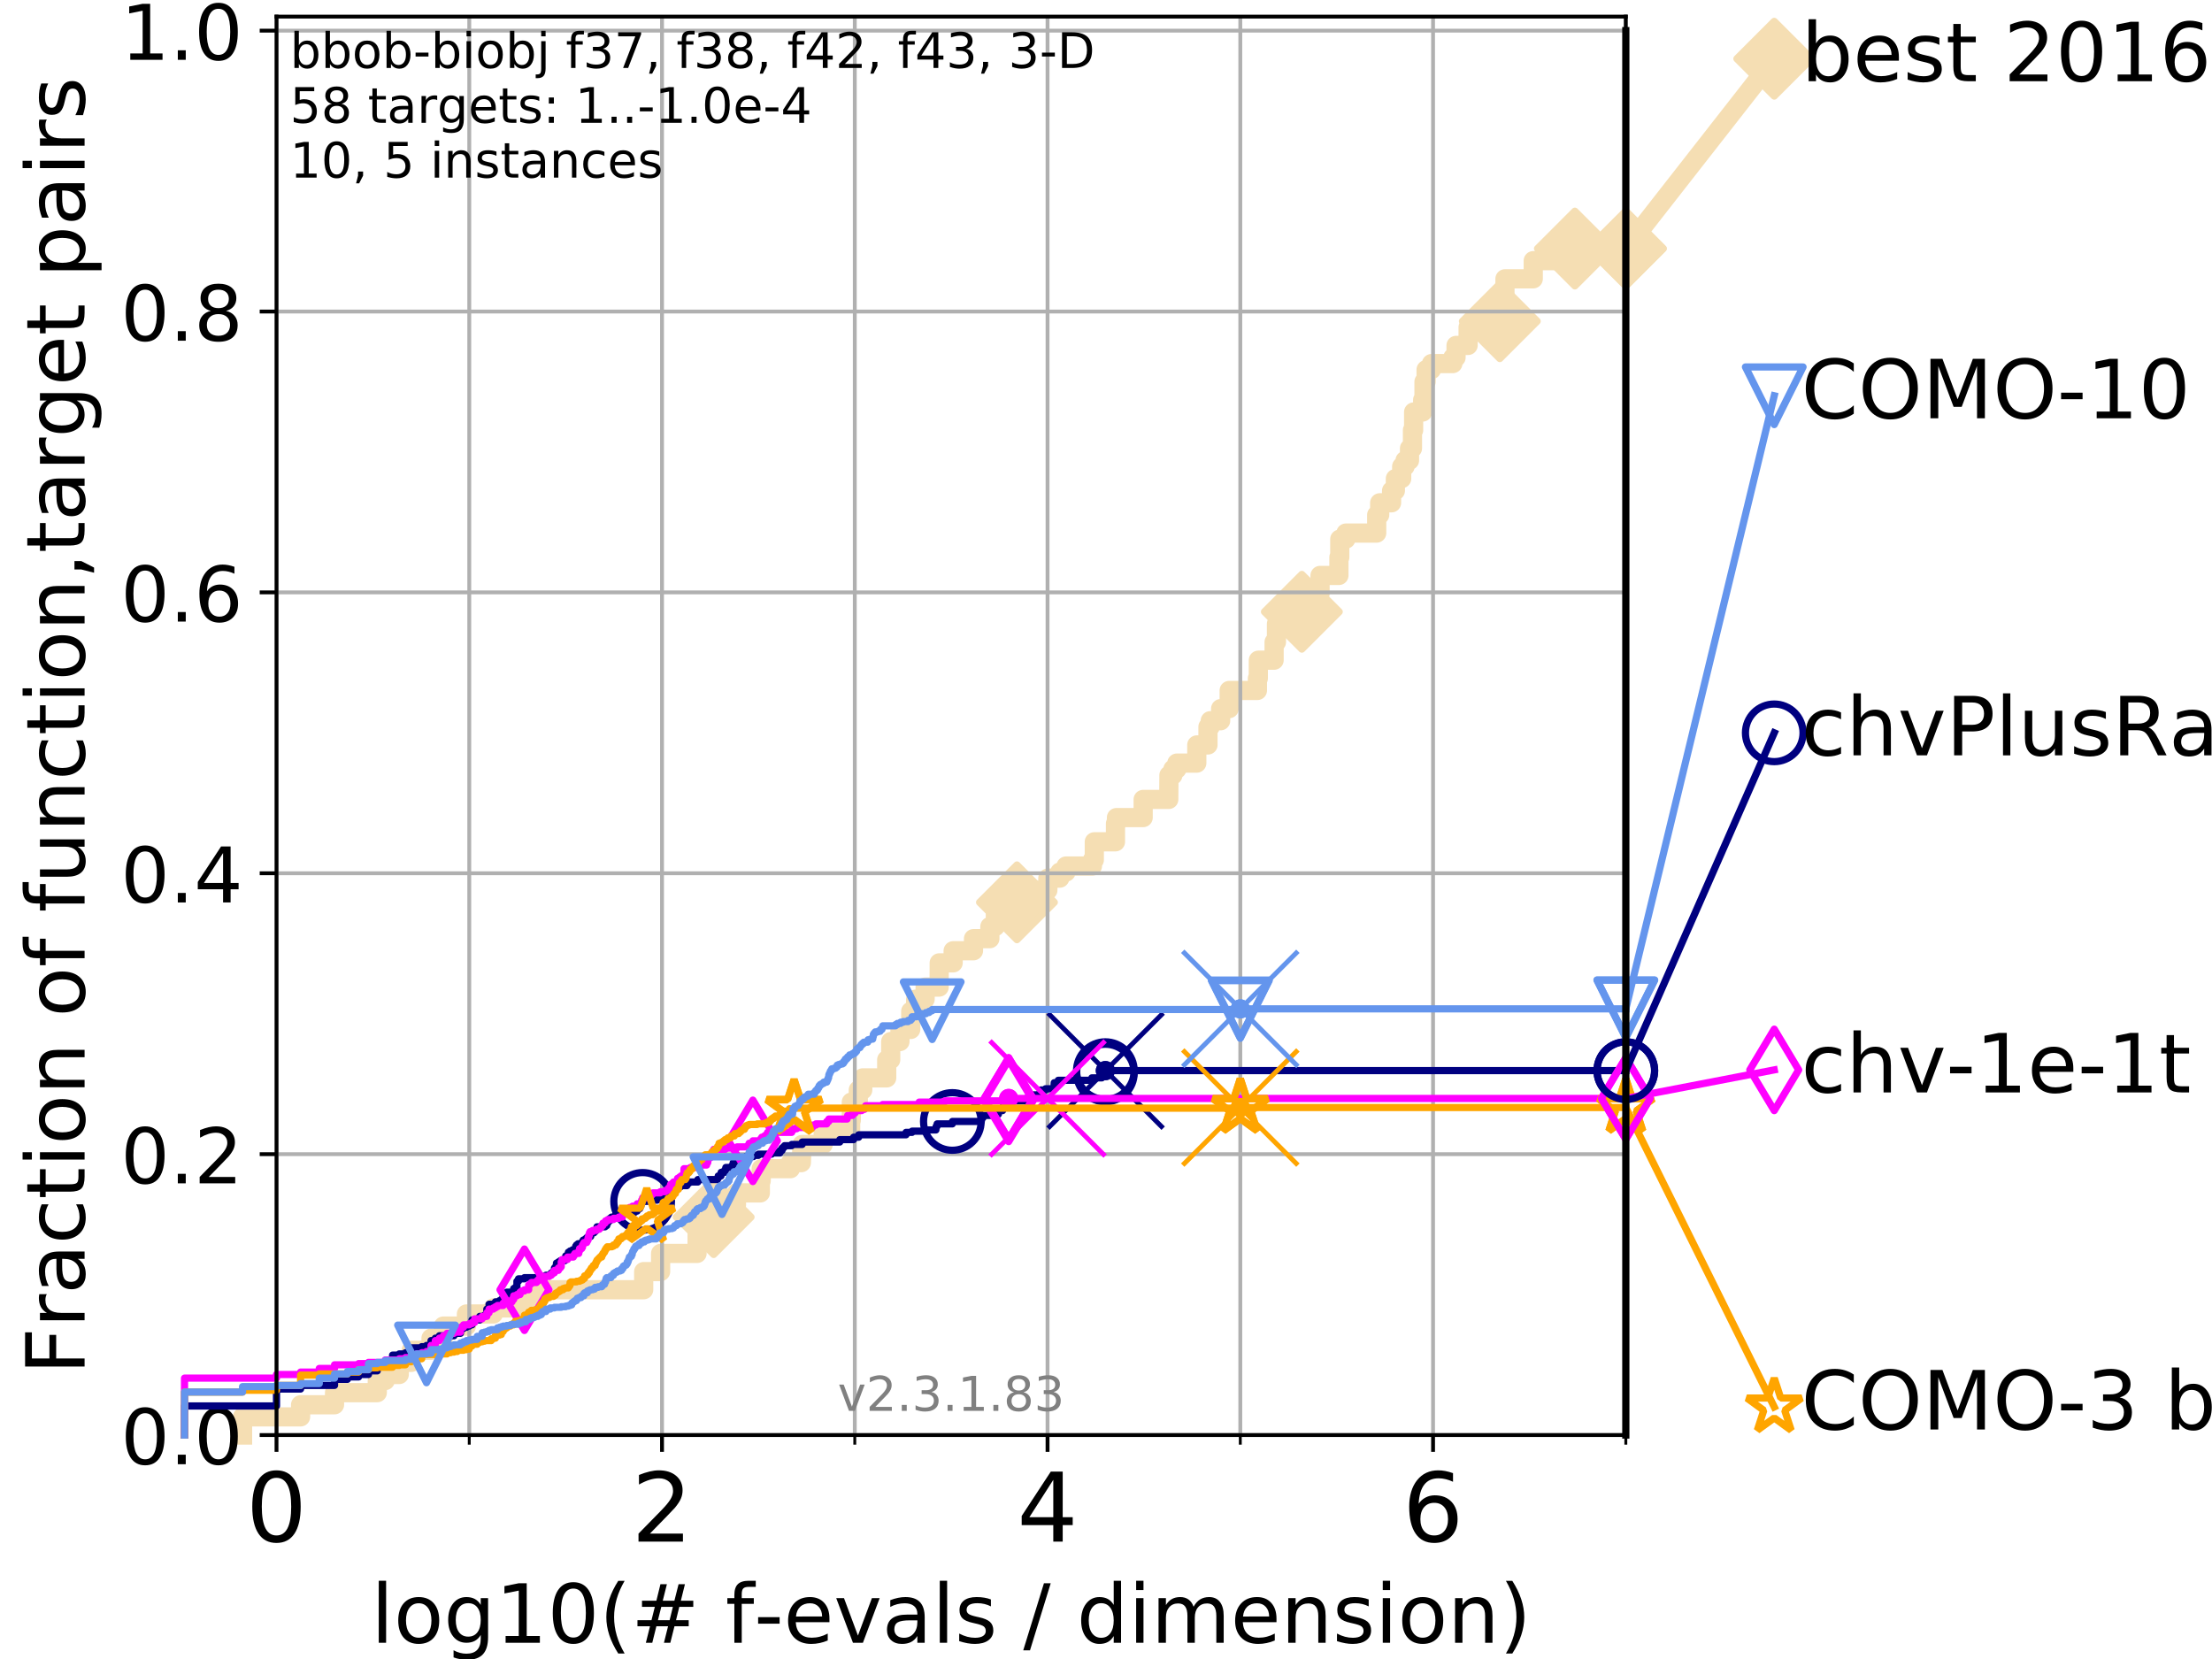 <?xml version="1.0" encoding="utf-8" standalone="no"?>
<!DOCTYPE svg PUBLIC "-//W3C//DTD SVG 1.1//EN"
  "http://www.w3.org/Graphics/SVG/1.1/DTD/svg11.dtd">
<!-- Created with matplotlib (https://matplotlib.org/) -->
<svg height="345.6pt" version="1.1" viewBox="0 0 460.8 345.6" width="460.8pt" xmlns="http://www.w3.org/2000/svg" xmlns:xlink="http://www.w3.org/1999/xlink">
 <defs>
  <style type="text/css">
*{stroke-linecap:butt;stroke-linejoin:round;}
  </style>
 </defs>
 <g id="figure_1">
  <g id="patch_1">
   <path d="M 0 345.6 
L 460.8 345.6 
L 460.8 0 
L 0 0 
z
" style="fill:#ffffff;"/>
  </g>
  <g id="axes_1">
   <g id="patch_2">
    <path d="M 57.6 298.944 
L 338.688 298.944 
L 338.688 3.456 
L 57.6 3.456 
z
" style="fill:#ffffff;"/>
   </g>
   <g id="line2d_1">
    <path d="M 50.529 298.944 
L 50.529 295.161 
L 62.617 295.161 
L 62.617 292.639 
L 69.688 292.639 
L 69.688 290.117 
L 78.596 290.117 
L 78.596 287.595 
L 80.259 287.595 
L 80.259 286.334 
L 83.172 286.334 
L 83.172 283.811 
L 85.667 283.811 
L 85.667 281.289 
L 89.79 281.289 
L 89.79 278.767 
L 92.347 278.767 
L 92.347 276.245 
L 97.164 276.245 
L 97.164 273.723 
L 102.772 273.723 
L 102.772 272.462 
L 109.843 272.462 
L 109.843 271.201 
L 111.506 271.201 
L 111.506 269.94 
L 111.768 269.94 
L 111.768 268.679 
L 134.092 268.679 
L 134.092 264.896 
L 137.618 264.896 
L 137.618 261.113 
L 145.213 261.113 
L 145.213 257.33 
L 148.671 257.33 
L 148.671 253.546 
L 151.097 253.546 
L 151.097 251.024 
L 153.419 251.024 
L 153.419 248.502 
L 158.394 248.502 
L 158.394 245.98 
L 158.573 245.98 
L 158.573 243.458 
L 164.663 243.458 
L 164.663 242.197 
L 166.94 242.197 
L 167.027 239.675 
L 167.082 239.675 
L 167.082 238.414 
L 171.485 238.414 
L 171.485 235.892 
L 177.208 235.892 
L 177.208 233.37 
L 177.342 233.37 
L 177.342 229.587 
L 178.8 229.587 
L 178.8 227.064 
L 179.723 227.064 
L 179.723 224.542 
L 184.718 224.542 
L 184.718 220.759 
L 185.551 220.759 
L 185.551 216.976 
L 187.477 216.976 
L 187.477 214.454 
L 189.722 214.454 
L 189.722 210.671 
L 190.743 210.671 
L 190.743 208.149 
L 192.718 208.149 
L 192.718 205.627 
L 195.644 205.627 
L 195.655 200.583 
L 198.558 200.583 
L 198.558 198.06 
L 202.797 198.06 
L 202.797 195.538 
L 206.209 195.538 
L 206.209 193.016 
L 207.347 193.016 
L 207.347 190.494 
L 211.85 190.494 
L 211.85 187.972 
L 215.854 187.972 
L 215.854 185.45 
L 218.286 185.45 
L 218.286 182.928 
L 220.783 182.928 
L 220.783 181.667 
L 222.077 181.667 
L 222.077 180.406 
L 227.576 180.406 
L 227.576 179.145 
L 227.964 179.145 
L 227.964 175.362 
L 232.373 175.362 
L 232.373 171.578 
L 232.578 171.578 
L 232.578 170.317 
L 238.142 170.317 
L 238.142 166.534 
L 243.474 166.534 
L 243.512 161.49 
L 244.337 161.49 
L 244.337 160.229 
L 245.158 160.229 
L 245.158 158.968 
L 249.313 158.968 
L 249.313 155.185 
L 251.643 155.185 
L 251.643 151.402 
L 252.114 151.402 
L 252.114 150.141 
L 254.283 150.141 
L 254.283 147.619 
L 256.061 147.619 
L 256.061 143.835 
L 261.943 143.835 
L 261.943 141.313 
L 262.13 141.313 
L 262.136 137.53 
L 265.42 137.53 
L 265.42 133.747 
L 265.91 133.747 
L 265.91 129.964 
L 268.401 129.964 
L 268.401 128.703 
L 271.009 128.703 
L 271.009 127.442 
L 271.198 127.442 
L 271.198 126.181 
L 272.479 126.181 
L 272.479 123.659 
L 274.992 123.659 
L 274.992 119.876 
L 278.92 119.876 
L 278.92 116.093 
L 279.1 116.093 
L 279.1 112.309 
L 280.374 112.309 
L 280.374 111.048 
L 286.791 111.048 
L 286.791 107.265 
L 287.415 107.265 
L 287.415 104.743 
L 289.886 104.743 
L 289.893 102.221 
L 290.683 102.221 
L 290.683 99.699 
L 291.997 99.699 
L 291.997 97.177 
L 292.693 97.177 
L 292.693 95.916 
L 293.627 95.916 
L 293.627 93.394 
L 294.242 93.394 
L 294.242 89.611 
L 294.484 89.611 
L 294.484 85.827 
L 296.367 85.827 
L 296.367 83.305 
L 296.645 83.305 
L 296.645 79.522 
L 297.083 79.522 
L 297.083 77 
L 298.203 77 
L 298.203 75.739 
L 302.653 75.739 
L 302.653 74.478 
L 303.321 74.478 
L 303.321 71.956 
L 305.833 71.956 
L 305.833 68.173 
L 308.23 68.173 
L 308.23 66.912 
L 312.439 66.912 
L 312.439 64.39 
L 313.364 64.39 
L 313.364 61.868 
L 313.51 61.868 
L 313.51 58.084 
L 319.402 58.084 
L 319.402 54.301 
L 328.077 54.301 
L 328.077 51.779 
L 338.688 51.779 
L 338.688 51.779 
" style="fill:none;stroke:#f5deb3;stroke-linecap:square;stroke-width:4;"/>
   </g>
   <g id="line2d_2">
    <defs>
     <path d="M 0 7.778 
L 7.778 0 
L 0 -7.778 
L -7.778 0 
z
" id="mb56f24fb04" style="stroke:#f5deb3;stroke-linejoin:miter;stroke-width:1.5;"/>
    </defs>
    <g>
     <use style="fill:#f5deb3;stroke:#f5deb3;stroke-linejoin:miter;stroke-width:1.5;" x="148.671" xlink:href="#mb56f24fb04" y="253.546"/>
     <use style="fill:#f5deb3;stroke:#f5deb3;stroke-linejoin:miter;stroke-width:1.5;" x="211.85" xlink:href="#mb56f24fb04" y="187.972"/>
     <use style="fill:#f5deb3;stroke:#f5deb3;stroke-linejoin:miter;stroke-width:1.5;" x="271.198" xlink:href="#mb56f24fb04" y="127.442"/>
     <use style="fill:#f5deb3;stroke:#f5deb3;stroke-linejoin:miter;stroke-width:1.5;" x="312.439" xlink:href="#mb56f24fb04" y="66.912"/>
     <use style="fill:#f5deb3;stroke:#f5deb3;stroke-linejoin:miter;stroke-width:1.5;" x="328.077" xlink:href="#mb56f24fb04" y="51.779"/>
     <use style="fill:#f5deb3;stroke:#f5deb3;stroke-linejoin:miter;stroke-width:1.5;" x="338.688" xlink:href="#mb56f24fb04" y="51.779"/>
    </g>
   </g>
   <g id="line2d_3">
    <path style="fill:none;stroke:#f5deb3;stroke-linecap:square;stroke-width:4;"/>
    <g/>
   </g>
   <g id="line2d_4">
    <path d="M 338.688 51.779 
L 369.608 12.233 
" style="fill:none;stroke:#f5deb3;stroke-linecap:square;stroke-width:4;"/>
    <g>
     <use style="fill:#f5deb3;stroke:#f5deb3;stroke-linejoin:miter;stroke-width:1.5;" x="338.688" xlink:href="#mb56f24fb04" y="51.779"/>
     <use style="fill:#f5deb3;stroke:#f5deb3;stroke-linejoin:miter;stroke-width:1.5;" x="369.608" xlink:href="#mb56f24fb04" y="12.233"/>
    </g>
   </g>
   <g id="matplotlib.axis_1">
    <g id="xtick_1">
     <g id="line2d_5">
      <path clip-path="url(#pf22c12ae4d)" d="M 57.6 298.944 
L 57.6 3.456 
" style="fill:none;stroke:#b0b0b0;stroke-linecap:square;stroke-width:0.8;"/>
     </g>
     <g id="line2d_6">
      <defs>
       <path d="M 0 0 
L 0 3.5 
" id="m6609f93ad1" style="stroke:#000000;stroke-width:0.8;"/>
      </defs>
      <g>
       <use style="stroke:#000000;stroke-width:0.8;" x="57.6" xlink:href="#m6609f93ad1" y="298.944"/>
      </g>
     </g>
     <g id="text_1">
      <!-- 0 -->
      <defs>
       <path d="M 31.781 66.406 
Q 24.172 66.406 20.328 58.906 
Q 16.5 51.422 16.5 36.375 
Q 16.5 21.391 20.328 13.891 
Q 24.172 6.391 31.781 6.391 
Q 39.453 6.391 43.281 13.891 
Q 47.125 21.391 47.125 36.375 
Q 47.125 51.422 43.281 58.906 
Q 39.453 66.406 31.781 66.406 
z
M 31.781 74.219 
Q 44.047 74.219 50.516 64.516 
Q 56.984 54.828 56.984 36.375 
Q 56.984 17.969 50.516 8.266 
Q 44.047 -1.422 31.781 -1.422 
Q 19.531 -1.422 13.062 8.266 
Q 6.594 17.969 6.594 36.375 
Q 6.594 54.828 13.062 64.516 
Q 19.531 74.219 31.781 74.219 
z
" id="DejaVuSans-48"/>
      </defs>
      <g transform="translate(51.237 321.141)scale(0.2 -0.2)">
       <use xlink:href="#DejaVuSans-48"/>
      </g>
     </g>
    </g>
    <g id="xtick_2">
     <g id="line2d_7">
      <path clip-path="url(#pf22c12ae4d)" d="M 137.911 298.944 
L 137.911 3.456 
" style="fill:none;stroke:#b0b0b0;stroke-linecap:square;stroke-width:0.8;"/>
     </g>
     <g id="line2d_8">
      <g>
       <use style="stroke:#000000;stroke-width:0.8;" x="137.911" xlink:href="#m6609f93ad1" y="298.944"/>
      </g>
     </g>
     <g id="text_2">
      <!-- 2 -->
      <defs>
       <path d="M 19.188 8.297 
L 53.609 8.297 
L 53.609 0 
L 7.328 0 
L 7.328 8.297 
Q 12.938 14.109 22.625 23.891 
Q 32.328 33.688 34.812 36.531 
Q 39.547 41.844 41.422 45.531 
Q 43.312 49.219 43.312 52.781 
Q 43.312 58.594 39.234 62.25 
Q 35.156 65.922 28.609 65.922 
Q 23.969 65.922 18.812 64.312 
Q 13.672 62.703 7.812 59.422 
L 7.812 69.391 
Q 13.766 71.781 18.938 73 
Q 24.125 74.219 28.422 74.219 
Q 39.75 74.219 46.484 68.547 
Q 53.219 62.891 53.219 53.422 
Q 53.219 48.922 51.531 44.891 
Q 49.859 40.875 45.406 35.406 
Q 44.188 33.984 37.641 27.219 
Q 31.109 20.453 19.188 8.297 
z
" id="DejaVuSans-50"/>
      </defs>
      <g transform="translate(131.548 321.141)scale(0.2 -0.2)">
       <use xlink:href="#DejaVuSans-50"/>
      </g>
     </g>
    </g>
    <g id="xtick_3">
     <g id="line2d_9">
      <path clip-path="url(#pf22c12ae4d)" d="M 218.222 298.944 
L 218.222 3.456 
" style="fill:none;stroke:#b0b0b0;stroke-linecap:square;stroke-width:0.8;"/>
     </g>
     <g id="line2d_10">
      <g>
       <use style="stroke:#000000;stroke-width:0.8;" x="218.222" xlink:href="#m6609f93ad1" y="298.944"/>
      </g>
     </g>
     <g id="text_3">
      <!-- 4 -->
      <defs>
       <path d="M 37.797 64.312 
L 12.891 25.391 
L 37.797 25.391 
z
M 35.203 72.906 
L 47.609 72.906 
L 47.609 25.391 
L 58.016 25.391 
L 58.016 17.188 
L 47.609 17.188 
L 47.609 0 
L 37.797 0 
L 37.797 17.188 
L 4.891 17.188 
L 4.891 26.703 
z
" id="DejaVuSans-52"/>
      </defs>
      <g transform="translate(211.859 321.141)scale(0.2 -0.2)">
       <use xlink:href="#DejaVuSans-52"/>
      </g>
     </g>
    </g>
    <g id="xtick_4">
     <g id="line2d_11">
      <path clip-path="url(#pf22c12ae4d)" d="M 298.533 298.944 
L 298.533 3.456 
" style="fill:none;stroke:#b0b0b0;stroke-linecap:square;stroke-width:0.8;"/>
     </g>
     <g id="line2d_12">
      <g>
       <use style="stroke:#000000;stroke-width:0.8;" x="298.533" xlink:href="#m6609f93ad1" y="298.944"/>
      </g>
     </g>
     <g id="text_4">
      <!-- 6 -->
      <defs>
       <path d="M 33.016 40.375 
Q 26.375 40.375 22.484 35.828 
Q 18.609 31.297 18.609 23.391 
Q 18.609 15.531 22.484 10.953 
Q 26.375 6.391 33.016 6.391 
Q 39.656 6.391 43.531 10.953 
Q 47.406 15.531 47.406 23.391 
Q 47.406 31.297 43.531 35.828 
Q 39.656 40.375 33.016 40.375 
z
M 52.594 71.297 
L 52.594 62.312 
Q 48.875 64.062 45.094 64.984 
Q 41.312 65.922 37.594 65.922 
Q 27.828 65.922 22.672 59.328 
Q 17.531 52.734 16.797 39.406 
Q 19.672 43.656 24.016 45.922 
Q 28.375 48.188 33.594 48.188 
Q 44.578 48.188 50.953 41.516 
Q 57.328 34.859 57.328 23.391 
Q 57.328 12.156 50.688 5.359 
Q 44.047 -1.422 33.016 -1.422 
Q 20.359 -1.422 13.672 8.266 
Q 6.984 17.969 6.984 36.375 
Q 6.984 53.656 15.188 63.938 
Q 23.391 74.219 37.203 74.219 
Q 40.922 74.219 44.703 73.484 
Q 48.484 72.75 52.594 71.297 
z
" id="DejaVuSans-54"/>
      </defs>
      <g transform="translate(292.17 321.141)scale(0.2 -0.2)">
       <use xlink:href="#DejaVuSans-54"/>
      </g>
     </g>
    </g>
    <g id="xtick_5">
     <g id="line2d_13">
      <path clip-path="url(#pf22c12ae4d)" d="M 97.755 298.944 
L 97.755 3.456 
" style="fill:none;stroke:#b0b0b0;stroke-linecap:square;stroke-width:0.8;"/>
     </g>
     <g id="line2d_14">
      <defs>
       <path d="M 0 0 
L 0 2 
" id="mbec469d60e" style="stroke:#000000;stroke-width:0.6;"/>
      </defs>
      <g>
       <use style="stroke:#000000;stroke-width:0.6;" x="97.755" xlink:href="#mbec469d60e" y="298.944"/>
      </g>
     </g>
    </g>
    <g id="xtick_6">
     <g id="line2d_15">
      <path clip-path="url(#pf22c12ae4d)" d="M 178.066 298.944 
L 178.066 3.456 
" style="fill:none;stroke:#b0b0b0;stroke-linecap:square;stroke-width:0.8;"/>
     </g>
     <g id="line2d_16">
      <g>
       <use style="stroke:#000000;stroke-width:0.6;" x="178.066" xlink:href="#mbec469d60e" y="298.944"/>
      </g>
     </g>
    </g>
    <g id="xtick_7">
     <g id="line2d_17">
      <path clip-path="url(#pf22c12ae4d)" d="M 258.377 298.944 
L 258.377 3.456 
" style="fill:none;stroke:#b0b0b0;stroke-linecap:square;stroke-width:0.8;"/>
     </g>
     <g id="line2d_18">
      <g>
       <use style="stroke:#000000;stroke-width:0.6;" x="258.377" xlink:href="#mbec469d60e" y="298.944"/>
      </g>
     </g>
    </g>
    <g id="xtick_8">
     <g id="line2d_19">
      <path clip-path="url(#pf22c12ae4d)" d="M 338.688 298.944 
L 338.688 3.456 
" style="fill:none;stroke:#b0b0b0;stroke-linecap:square;stroke-width:0.8;"/>
     </g>
     <g id="line2d_20">
      <g>
       <use style="stroke:#000000;stroke-width:0.6;" x="338.688" xlink:href="#mbec469d60e" y="298.944"/>
      </g>
     </g>
    </g>
    <g id="text_5">
     <!-- log10(# f-evals / dimension) -->
     <defs>
      <path d="M 9.422 75.984 
L 18.406 75.984 
L 18.406 0 
L 9.422 0 
z
" id="DejaVuSans-108"/>
      <path d="M 30.609 48.391 
Q 23.391 48.391 19.188 42.75 
Q 14.984 37.109 14.984 27.297 
Q 14.984 17.484 19.156 11.844 
Q 23.344 6.203 30.609 6.203 
Q 37.797 6.203 41.984 11.859 
Q 46.188 17.531 46.188 27.297 
Q 46.188 37.016 41.984 42.703 
Q 37.797 48.391 30.609 48.391 
z
M 30.609 56 
Q 42.328 56 49.016 48.375 
Q 55.719 40.766 55.719 27.297 
Q 55.719 13.875 49.016 6.219 
Q 42.328 -1.422 30.609 -1.422 
Q 18.844 -1.422 12.172 6.219 
Q 5.516 13.875 5.516 27.297 
Q 5.516 40.766 12.172 48.375 
Q 18.844 56 30.609 56 
z
" id="DejaVuSans-111"/>
      <path d="M 45.406 27.984 
Q 45.406 37.75 41.375 43.109 
Q 37.359 48.484 30.078 48.484 
Q 22.859 48.484 18.828 43.109 
Q 14.797 37.75 14.797 27.984 
Q 14.797 18.266 18.828 12.891 
Q 22.859 7.516 30.078 7.516 
Q 37.359 7.516 41.375 12.891 
Q 45.406 18.266 45.406 27.984 
z
M 54.391 6.781 
Q 54.391 -7.172 48.188 -13.984 
Q 42 -20.797 29.203 -20.797 
Q 24.469 -20.797 20.266 -20.094 
Q 16.062 -19.391 12.109 -17.922 
L 12.109 -9.188 
Q 16.062 -11.328 19.922 -12.344 
Q 23.781 -13.375 27.781 -13.375 
Q 36.625 -13.375 41.016 -8.766 
Q 45.406 -4.156 45.406 5.172 
L 45.406 9.625 
Q 42.625 4.781 38.281 2.391 
Q 33.938 0 27.875 0 
Q 17.828 0 11.672 7.656 
Q 5.516 15.328 5.516 27.984 
Q 5.516 40.672 11.672 48.328 
Q 17.828 56 27.875 56 
Q 33.938 56 38.281 53.609 
Q 42.625 51.219 45.406 46.391 
L 45.406 54.688 
L 54.391 54.688 
z
" id="DejaVuSans-103"/>
      <path d="M 12.406 8.297 
L 28.516 8.297 
L 28.516 63.922 
L 10.984 60.406 
L 10.984 69.391 
L 28.422 72.906 
L 38.281 72.906 
L 38.281 8.297 
L 54.391 8.297 
L 54.391 0 
L 12.406 0 
z
" id="DejaVuSans-49"/>
      <path d="M 31 75.875 
Q 24.469 64.656 21.281 53.656 
Q 18.109 42.672 18.109 31.391 
Q 18.109 20.125 21.312 9.062 
Q 24.516 -2 31 -13.188 
L 23.188 -13.188 
Q 15.875 -1.703 12.234 9.375 
Q 8.594 20.453 8.594 31.391 
Q 8.594 42.281 12.203 53.312 
Q 15.828 64.359 23.188 75.875 
z
" id="DejaVuSans-40"/>
      <path d="M 51.125 44 
L 36.922 44 
L 32.812 27.688 
L 47.125 27.688 
z
M 43.797 71.781 
L 38.719 51.516 
L 52.984 51.516 
L 58.109 71.781 
L 65.922 71.781 
L 60.891 51.516 
L 76.125 51.516 
L 76.125 44 
L 58.984 44 
L 54.984 27.688 
L 70.516 27.688 
L 70.516 20.219 
L 53.078 20.219 
L 48 0 
L 40.188 0 
L 45.219 20.219 
L 30.906 20.219 
L 25.875 0 
L 18.016 0 
L 23.094 20.219 
L 7.719 20.219 
L 7.719 27.688 
L 24.906 27.688 
L 29 44 
L 13.281 44 
L 13.281 51.516 
L 30.906 51.516 
L 35.891 71.781 
z
" id="DejaVuSans-35"/>
      <path id="DejaVuSans-32"/>
      <path d="M 37.109 75.984 
L 37.109 68.5 
L 28.516 68.5 
Q 23.688 68.5 21.797 66.547 
Q 19.922 64.594 19.922 59.516 
L 19.922 54.688 
L 34.719 54.688 
L 34.719 47.703 
L 19.922 47.703 
L 19.922 0 
L 10.891 0 
L 10.891 47.703 
L 2.297 47.703 
L 2.297 54.688 
L 10.891 54.688 
L 10.891 58.5 
Q 10.891 67.625 15.141 71.797 
Q 19.391 75.984 28.609 75.984 
z
" id="DejaVuSans-102"/>
      <path d="M 4.891 31.391 
L 31.203 31.391 
L 31.203 23.391 
L 4.891 23.391 
z
" id="DejaVuSans-45"/>
      <path d="M 56.203 29.594 
L 56.203 25.203 
L 14.891 25.203 
Q 15.484 15.922 20.484 11.062 
Q 25.484 6.203 34.422 6.203 
Q 39.594 6.203 44.453 7.469 
Q 49.312 8.734 54.109 11.281 
L 54.109 2.781 
Q 49.266 0.734 44.188 -0.344 
Q 39.109 -1.422 33.891 -1.422 
Q 20.797 -1.422 13.156 6.188 
Q 5.516 13.812 5.516 26.812 
Q 5.516 40.234 12.766 48.109 
Q 20.016 56 32.328 56 
Q 43.359 56 49.781 48.891 
Q 56.203 41.797 56.203 29.594 
z
M 47.219 32.234 
Q 47.125 39.594 43.094 43.984 
Q 39.062 48.391 32.422 48.391 
Q 24.906 48.391 20.391 44.141 
Q 15.875 39.891 15.188 32.172 
z
" id="DejaVuSans-101"/>
      <path d="M 2.984 54.688 
L 12.5 54.688 
L 29.594 8.797 
L 46.688 54.688 
L 56.203 54.688 
L 35.688 0 
L 23.484 0 
z
" id="DejaVuSans-118"/>
      <path d="M 34.281 27.484 
Q 23.391 27.484 19.188 25 
Q 14.984 22.516 14.984 16.5 
Q 14.984 11.719 18.141 8.906 
Q 21.297 6.109 26.703 6.109 
Q 34.188 6.109 38.703 11.406 
Q 43.219 16.703 43.219 25.484 
L 43.219 27.484 
z
M 52.203 31.203 
L 52.203 0 
L 43.219 0 
L 43.219 8.297 
Q 40.141 3.328 35.547 0.953 
Q 30.953 -1.422 24.312 -1.422 
Q 15.922 -1.422 10.953 3.297 
Q 6 8.016 6 15.922 
Q 6 25.141 12.172 29.828 
Q 18.359 34.516 30.609 34.516 
L 43.219 34.516 
L 43.219 35.406 
Q 43.219 41.609 39.141 45 
Q 35.062 48.391 27.688 48.391 
Q 23 48.391 18.547 47.266 
Q 14.109 46.141 10.016 43.891 
L 10.016 52.203 
Q 14.938 54.109 19.578 55.047 
Q 24.219 56 28.609 56 
Q 40.484 56 46.344 49.844 
Q 52.203 43.703 52.203 31.203 
z
" id="DejaVuSans-97"/>
      <path d="M 44.281 53.078 
L 44.281 44.578 
Q 40.484 46.531 36.375 47.5 
Q 32.281 48.484 27.875 48.484 
Q 21.188 48.484 17.844 46.438 
Q 14.5 44.391 14.5 40.281 
Q 14.5 37.156 16.891 35.375 
Q 19.281 33.594 26.516 31.984 
L 29.594 31.297 
Q 39.156 29.25 43.188 25.516 
Q 47.219 21.781 47.219 15.094 
Q 47.219 7.469 41.188 3.016 
Q 35.156 -1.422 24.609 -1.422 
Q 20.219 -1.422 15.453 -0.562 
Q 10.688 0.297 5.422 2 
L 5.422 11.281 
Q 10.406 8.688 15.234 7.391 
Q 20.062 6.109 24.812 6.109 
Q 31.156 6.109 34.562 8.281 
Q 37.984 10.453 37.984 14.406 
Q 37.984 18.062 35.516 20.016 
Q 33.062 21.969 24.703 23.781 
L 21.578 24.516 
Q 13.234 26.266 9.516 29.906 
Q 5.812 33.547 5.812 39.891 
Q 5.812 47.609 11.281 51.797 
Q 16.75 56 26.812 56 
Q 31.781 56 36.172 55.266 
Q 40.578 54.547 44.281 53.078 
z
" id="DejaVuSans-115"/>
      <path d="M 25.391 72.906 
L 33.688 72.906 
L 8.297 -9.281 
L 0 -9.281 
z
" id="DejaVuSans-47"/>
      <path d="M 45.406 46.391 
L 45.406 75.984 
L 54.391 75.984 
L 54.391 0 
L 45.406 0 
L 45.406 8.203 
Q 42.578 3.328 38.25 0.953 
Q 33.938 -1.422 27.875 -1.422 
Q 17.969 -1.422 11.734 6.484 
Q 5.516 14.406 5.516 27.297 
Q 5.516 40.188 11.734 48.094 
Q 17.969 56 27.875 56 
Q 33.938 56 38.25 53.625 
Q 42.578 51.266 45.406 46.391 
z
M 14.797 27.297 
Q 14.797 17.391 18.875 11.75 
Q 22.953 6.109 30.078 6.109 
Q 37.203 6.109 41.297 11.75 
Q 45.406 17.391 45.406 27.297 
Q 45.406 37.203 41.297 42.844 
Q 37.203 48.484 30.078 48.484 
Q 22.953 48.484 18.875 42.844 
Q 14.797 37.203 14.797 27.297 
z
" id="DejaVuSans-100"/>
      <path d="M 9.422 54.688 
L 18.406 54.688 
L 18.406 0 
L 9.422 0 
z
M 9.422 75.984 
L 18.406 75.984 
L 18.406 64.594 
L 9.422 64.594 
z
" id="DejaVuSans-105"/>
      <path d="M 52 44.188 
Q 55.375 50.25 60.062 53.125 
Q 64.75 56 71.094 56 
Q 79.641 56 84.281 50.016 
Q 88.922 44.047 88.922 33.016 
L 88.922 0 
L 79.891 0 
L 79.891 32.719 
Q 79.891 40.578 77.094 44.375 
Q 74.312 48.188 68.609 48.188 
Q 61.625 48.188 57.562 43.547 
Q 53.516 38.922 53.516 30.906 
L 53.516 0 
L 44.484 0 
L 44.484 32.719 
Q 44.484 40.625 41.703 44.406 
Q 38.922 48.188 33.109 48.188 
Q 26.219 48.188 22.156 43.531 
Q 18.109 38.875 18.109 30.906 
L 18.109 0 
L 9.078 0 
L 9.078 54.688 
L 18.109 54.688 
L 18.109 46.188 
Q 21.188 51.219 25.484 53.609 
Q 29.781 56 35.688 56 
Q 41.656 56 45.828 52.969 
Q 50 49.953 52 44.188 
z
" id="DejaVuSans-109"/>
      <path d="M 54.891 33.016 
L 54.891 0 
L 45.906 0 
L 45.906 32.719 
Q 45.906 40.484 42.875 44.328 
Q 39.844 48.188 33.797 48.188 
Q 26.516 48.188 22.312 43.547 
Q 18.109 38.922 18.109 30.906 
L 18.109 0 
L 9.078 0 
L 9.078 54.688 
L 18.109 54.688 
L 18.109 46.188 
Q 21.344 51.125 25.703 53.562 
Q 30.078 56 35.797 56 
Q 45.219 56 50.047 50.172 
Q 54.891 44.344 54.891 33.016 
z
" id="DejaVuSans-110"/>
      <path d="M 8.016 75.875 
L 15.828 75.875 
Q 23.141 64.359 26.781 53.312 
Q 30.422 42.281 30.422 31.391 
Q 30.422 20.453 26.781 9.375 
Q 23.141 -1.703 15.828 -13.188 
L 8.016 -13.188 
Q 14.5 -2 17.703 9.062 
Q 20.906 20.125 20.906 31.391 
Q 20.906 42.672 17.703 53.656 
Q 14.5 64.656 8.016 75.875 
z
" id="DejaVuSans-41"/>
     </defs>
     <g transform="translate(77.303 342.218)scale(0.17 -0.17)">
      <use xlink:href="#DejaVuSans-108"/>
      <use x="27.783" xlink:href="#DejaVuSans-111"/>
      <use x="88.965" xlink:href="#DejaVuSans-103"/>
      <use x="152.441" xlink:href="#DejaVuSans-49"/>
      <use x="216.064" xlink:href="#DejaVuSans-48"/>
      <use x="279.688" xlink:href="#DejaVuSans-40"/>
      <use x="318.701" xlink:href="#DejaVuSans-35"/>
      <use x="402.49" xlink:href="#DejaVuSans-32"/>
      <use x="434.277" xlink:href="#DejaVuSans-102"/>
      <use x="469.404" xlink:href="#DejaVuSans-45"/>
      <use x="505.488" xlink:href="#DejaVuSans-101"/>
      <use x="567.012" xlink:href="#DejaVuSans-118"/>
      <use x="626.191" xlink:href="#DejaVuSans-97"/>
      <use x="687.471" xlink:href="#DejaVuSans-108"/>
      <use x="715.254" xlink:href="#DejaVuSans-115"/>
      <use x="767.354" xlink:href="#DejaVuSans-32"/>
      <use x="799.141" xlink:href="#DejaVuSans-47"/>
      <use x="832.832" xlink:href="#DejaVuSans-32"/>
      <use x="864.619" xlink:href="#DejaVuSans-100"/>
      <use x="928.096" xlink:href="#DejaVuSans-105"/>
      <use x="955.879" xlink:href="#DejaVuSans-109"/>
      <use x="1053.291" xlink:href="#DejaVuSans-101"/>
      <use x="1114.814" xlink:href="#DejaVuSans-110"/>
      <use x="1178.193" xlink:href="#DejaVuSans-115"/>
      <use x="1230.293" xlink:href="#DejaVuSans-105"/>
      <use x="1258.076" xlink:href="#DejaVuSans-111"/>
      <use x="1319.258" xlink:href="#DejaVuSans-110"/>
      <use x="1382.637" xlink:href="#DejaVuSans-41"/>
     </g>
    </g>
   </g>
   <g id="matplotlib.axis_2">
    <g id="ytick_1">
     <g id="line2d_21">
      <path clip-path="url(#pf22c12ae4d)" d="M 57.6 298.944 
L 338.688 298.944 
" style="fill:none;stroke:#b0b0b0;stroke-linecap:square;stroke-width:0.8;"/>
     </g>
     <g id="line2d_22">
      <defs>
       <path d="M 0 0 
L -3.5 0 
" id="m9f7d77dd6f" style="stroke:#000000;stroke-width:0.8;"/>
      </defs>
      <g>
       <use style="stroke:#000000;stroke-width:0.8;" x="57.6" xlink:href="#m9f7d77dd6f" y="298.944"/>
      </g>
     </g>
     <g id="text_6">
      <!-- 0.0 -->
      <defs>
       <path d="M 10.688 12.406 
L 21 12.406 
L 21 0 
L 10.688 0 
z
" id="DejaVuSans-46"/>
      </defs>
      <g transform="translate(25.155 305.023)scale(0.16 -0.16)">
       <use xlink:href="#DejaVuSans-48"/>
       <use x="63.623" xlink:href="#DejaVuSans-46"/>
       <use x="95.41" xlink:href="#DejaVuSans-48"/>
      </g>
     </g>
    </g>
    <g id="ytick_2">
     <g id="line2d_23">
      <path clip-path="url(#pf22c12ae4d)" d="M 57.6 240.432 
L 338.688 240.432 
" style="fill:none;stroke:#b0b0b0;stroke-linecap:square;stroke-width:0.8;"/>
     </g>
     <g id="line2d_24">
      <g>
       <use style="stroke:#000000;stroke-width:0.8;" x="57.6" xlink:href="#m9f7d77dd6f" y="240.432"/>
      </g>
     </g>
     <g id="text_7">
      <!-- 0.2 -->
      <g transform="translate(25.155 246.51)scale(0.16 -0.16)">
       <use xlink:href="#DejaVuSans-48"/>
       <use x="63.623" xlink:href="#DejaVuSans-46"/>
       <use x="95.41" xlink:href="#DejaVuSans-50"/>
      </g>
     </g>
    </g>
    <g id="ytick_3">
     <g id="line2d_25">
      <path clip-path="url(#pf22c12ae4d)" d="M 57.6 181.919 
L 338.688 181.919 
" style="fill:none;stroke:#b0b0b0;stroke-linecap:square;stroke-width:0.8;"/>
     </g>
     <g id="line2d_26">
      <g>
       <use style="stroke:#000000;stroke-width:0.8;" x="57.6" xlink:href="#m9f7d77dd6f" y="181.919"/>
      </g>
     </g>
     <g id="text_8">
      <!-- 0.4 -->
      <g transform="translate(25.155 187.998)scale(0.16 -0.16)">
       <use xlink:href="#DejaVuSans-48"/>
       <use x="63.623" xlink:href="#DejaVuSans-46"/>
       <use x="95.41" xlink:href="#DejaVuSans-52"/>
      </g>
     </g>
    </g>
    <g id="ytick_4">
     <g id="line2d_27">
      <path clip-path="url(#pf22c12ae4d)" d="M 57.6 123.407 
L 338.688 123.407 
" style="fill:none;stroke:#b0b0b0;stroke-linecap:square;stroke-width:0.8;"/>
     </g>
     <g id="line2d_28">
      <g>
       <use style="stroke:#000000;stroke-width:0.8;" x="57.6" xlink:href="#m9f7d77dd6f" y="123.407"/>
      </g>
     </g>
     <g id="text_9">
      <!-- 0.6 -->
      <g transform="translate(25.155 129.485)scale(0.16 -0.16)">
       <use xlink:href="#DejaVuSans-48"/>
       <use x="63.623" xlink:href="#DejaVuSans-46"/>
       <use x="95.41" xlink:href="#DejaVuSans-54"/>
      </g>
     </g>
    </g>
    <g id="ytick_5">
     <g id="line2d_29">
      <path clip-path="url(#pf22c12ae4d)" d="M 57.6 64.894 
L 338.688 64.894 
" style="fill:none;stroke:#b0b0b0;stroke-linecap:square;stroke-width:0.8;"/>
     </g>
     <g id="line2d_30">
      <g>
       <use style="stroke:#000000;stroke-width:0.8;" x="57.6" xlink:href="#m9f7d77dd6f" y="64.894"/>
      </g>
     </g>
     <g id="text_10">
      <!-- 0.8 -->
      <defs>
       <path d="M 31.781 34.625 
Q 24.75 34.625 20.719 30.859 
Q 16.703 27.094 16.703 20.516 
Q 16.703 13.922 20.719 10.156 
Q 24.75 6.391 31.781 6.391 
Q 38.812 6.391 42.859 10.172 
Q 46.922 13.969 46.922 20.516 
Q 46.922 27.094 42.891 30.859 
Q 38.875 34.625 31.781 34.625 
z
M 21.922 38.812 
Q 15.578 40.375 12.031 44.719 
Q 8.5 49.078 8.5 55.328 
Q 8.5 64.062 14.719 69.141 
Q 20.953 74.219 31.781 74.219 
Q 42.672 74.219 48.875 69.141 
Q 55.078 64.062 55.078 55.328 
Q 55.078 49.078 51.531 44.719 
Q 48 40.375 41.703 38.812 
Q 48.828 37.156 52.797 32.312 
Q 56.781 27.484 56.781 20.516 
Q 56.781 9.906 50.312 4.234 
Q 43.844 -1.422 31.781 -1.422 
Q 19.734 -1.422 13.25 4.234 
Q 6.781 9.906 6.781 20.516 
Q 6.781 27.484 10.781 32.312 
Q 14.797 37.156 21.922 38.812 
z
M 18.312 54.391 
Q 18.312 48.734 21.844 45.562 
Q 25.391 42.391 31.781 42.391 
Q 38.141 42.391 41.719 45.562 
Q 45.312 48.734 45.312 54.391 
Q 45.312 60.062 41.719 63.234 
Q 38.141 66.406 31.781 66.406 
Q 25.391 66.406 21.844 63.234 
Q 18.312 60.062 18.312 54.391 
z
" id="DejaVuSans-56"/>
      </defs>
      <g transform="translate(25.155 70.973)scale(0.16 -0.16)">
       <use xlink:href="#DejaVuSans-48"/>
       <use x="63.623" xlink:href="#DejaVuSans-46"/>
       <use x="95.41" xlink:href="#DejaVuSans-56"/>
      </g>
     </g>
    </g>
    <g id="ytick_6">
     <g id="line2d_31">
      <path clip-path="url(#pf22c12ae4d)" d="M 57.6 6.382 
L 338.688 6.382 
" style="fill:none;stroke:#b0b0b0;stroke-linecap:square;stroke-width:0.8;"/>
     </g>
     <g id="line2d_32">
      <g>
       <use style="stroke:#000000;stroke-width:0.8;" x="57.6" xlink:href="#m9f7d77dd6f" y="6.382"/>
      </g>
     </g>
     <g id="text_11">
      <!-- 1.0 -->
      <g transform="translate(25.155 12.46)scale(0.16 -0.16)">
       <use xlink:href="#DejaVuSans-49"/>
       <use x="63.623" xlink:href="#DejaVuSans-46"/>
       <use x="95.41" xlink:href="#DejaVuSans-48"/>
      </g>
     </g>
    </g>
    <g id="text_12">
     <!-- Fraction of function,target pairs -->
     <defs>
      <path d="M 9.812 72.906 
L 51.703 72.906 
L 51.703 64.594 
L 19.672 64.594 
L 19.672 43.109 
L 48.578 43.109 
L 48.578 34.812 
L 19.672 34.812 
L 19.672 0 
L 9.812 0 
z
" id="DejaVuSans-70"/>
      <path d="M 41.109 46.297 
Q 39.594 47.172 37.812 47.578 
Q 36.031 48 33.891 48 
Q 26.266 48 22.188 43.047 
Q 18.109 38.094 18.109 28.812 
L 18.109 0 
L 9.078 0 
L 9.078 54.688 
L 18.109 54.688 
L 18.109 46.188 
Q 20.953 51.172 25.484 53.578 
Q 30.031 56 36.531 56 
Q 37.453 56 38.578 55.875 
Q 39.703 55.766 41.062 55.516 
z
" id="DejaVuSans-114"/>
      <path d="M 48.781 52.594 
L 48.781 44.188 
Q 44.969 46.297 41.141 47.344 
Q 37.312 48.391 33.406 48.391 
Q 24.656 48.391 19.812 42.844 
Q 14.984 37.312 14.984 27.297 
Q 14.984 17.281 19.812 11.734 
Q 24.656 6.203 33.406 6.203 
Q 37.312 6.203 41.141 7.25 
Q 44.969 8.297 48.781 10.406 
L 48.781 2.094 
Q 45.016 0.344 40.984 -0.531 
Q 36.969 -1.422 32.422 -1.422 
Q 20.062 -1.422 12.781 6.344 
Q 5.516 14.109 5.516 27.297 
Q 5.516 40.672 12.859 48.328 
Q 20.219 56 33.016 56 
Q 37.156 56 41.109 55.141 
Q 45.062 54.297 48.781 52.594 
z
" id="DejaVuSans-99"/>
      <path d="M 18.312 70.219 
L 18.312 54.688 
L 36.812 54.688 
L 36.812 47.703 
L 18.312 47.703 
L 18.312 18.016 
Q 18.312 11.328 20.141 9.422 
Q 21.969 7.516 27.594 7.516 
L 36.812 7.516 
L 36.812 0 
L 27.594 0 
Q 17.188 0 13.234 3.875 
Q 9.281 7.766 9.281 18.016 
L 9.281 47.703 
L 2.688 47.703 
L 2.688 54.688 
L 9.281 54.688 
L 9.281 70.219 
z
" id="DejaVuSans-116"/>
      <path d="M 8.5 21.578 
L 8.5 54.688 
L 17.484 54.688 
L 17.484 21.922 
Q 17.484 14.156 20.5 10.266 
Q 23.531 6.391 29.594 6.391 
Q 36.859 6.391 41.078 11.031 
Q 45.312 15.672 45.312 23.688 
L 45.312 54.688 
L 54.297 54.688 
L 54.297 0 
L 45.312 0 
L 45.312 8.406 
Q 42.047 3.422 37.719 1 
Q 33.406 -1.422 27.688 -1.422 
Q 18.266 -1.422 13.375 4.438 
Q 8.5 10.297 8.5 21.578 
z
M 31.109 56 
z
" id="DejaVuSans-117"/>
      <path d="M 11.719 12.406 
L 22.016 12.406 
L 22.016 4 
L 14.016 -11.625 
L 7.719 -11.625 
L 11.719 4 
z
" id="DejaVuSans-44"/>
      <path d="M 18.109 8.203 
L 18.109 -20.797 
L 9.078 -20.797 
L 9.078 54.688 
L 18.109 54.688 
L 18.109 46.391 
Q 20.953 51.266 25.266 53.625 
Q 29.594 56 35.594 56 
Q 45.562 56 51.781 48.094 
Q 58.016 40.188 58.016 27.297 
Q 58.016 14.406 51.781 6.484 
Q 45.562 -1.422 35.594 -1.422 
Q 29.594 -1.422 25.266 0.953 
Q 20.953 3.328 18.109 8.203 
z
M 48.688 27.297 
Q 48.688 37.203 44.609 42.844 
Q 40.531 48.484 33.406 48.484 
Q 26.266 48.484 22.188 42.844 
Q 18.109 37.203 18.109 27.297 
Q 18.109 17.391 22.188 11.75 
Q 26.266 6.109 33.406 6.109 
Q 40.531 6.109 44.609 11.75 
Q 48.688 17.391 48.688 27.297 
z
" id="DejaVuSans-112"/>
     </defs>
     <g transform="translate(17.62 286.339)rotate(-90)scale(0.17 -0.17)">
      <use xlink:href="#DejaVuSans-70"/>
      <use x="57.41" xlink:href="#DejaVuSans-114"/>
      <use x="98.523" xlink:href="#DejaVuSans-97"/>
      <use x="159.803" xlink:href="#DejaVuSans-99"/>
      <use x="214.783" xlink:href="#DejaVuSans-116"/>
      <use x="253.992" xlink:href="#DejaVuSans-105"/>
      <use x="281.775" xlink:href="#DejaVuSans-111"/>
      <use x="342.957" xlink:href="#DejaVuSans-110"/>
      <use x="406.336" xlink:href="#DejaVuSans-32"/>
      <use x="438.123" xlink:href="#DejaVuSans-111"/>
      <use x="499.305" xlink:href="#DejaVuSans-102"/>
      <use x="534.51" xlink:href="#DejaVuSans-32"/>
      <use x="566.297" xlink:href="#DejaVuSans-102"/>
      <use x="601.502" xlink:href="#DejaVuSans-117"/>
      <use x="664.881" xlink:href="#DejaVuSans-110"/>
      <use x="728.26" xlink:href="#DejaVuSans-99"/>
      <use x="783.24" xlink:href="#DejaVuSans-116"/>
      <use x="822.449" xlink:href="#DejaVuSans-105"/>
      <use x="850.232" xlink:href="#DejaVuSans-111"/>
      <use x="911.414" xlink:href="#DejaVuSans-110"/>
      <use x="974.793" xlink:href="#DejaVuSans-44"/>
      <use x="1006.58" xlink:href="#DejaVuSans-116"/>
      <use x="1045.789" xlink:href="#DejaVuSans-97"/>
      <use x="1107.068" xlink:href="#DejaVuSans-114"/>
      <use x="1148.166" xlink:href="#DejaVuSans-103"/>
      <use x="1211.643" xlink:href="#DejaVuSans-101"/>
      <use x="1273.166" xlink:href="#DejaVuSans-116"/>
      <use x="1312.375" xlink:href="#DejaVuSans-32"/>
      <use x="1344.162" xlink:href="#DejaVuSans-112"/>
      <use x="1407.639" xlink:href="#DejaVuSans-97"/>
      <use x="1468.918" xlink:href="#DejaVuSans-105"/>
      <use x="1496.701" xlink:href="#DejaVuSans-114"/>
      <use x="1537.814" xlink:href="#DejaVuSans-115"/>
     </g>
    </g>
   </g>
   <g id="line2d_33">
    <defs>
     <path d="M 0 1.5 
C 0.398 1.5 0.779 1.342 1.061 1.061 
C 1.342 0.779 1.5 0.398 1.5 0 
C 1.5 -0.398 1.342 -0.779 1.061 -1.061 
C 0.779 -1.342 0.398 -1.5 0 -1.5 
C -0.398 -1.5 -0.779 -1.342 -1.061 -1.061 
C -1.342 -0.779 -1.5 -0.398 -1.5 0 
C -1.5 0.398 -1.342 0.779 -1.061 1.061 
C -0.779 1.342 -0.398 1.5 0 1.5 
z
" id="m80e36720a3" style="stroke:#f5deb3;"/>
    </defs>
    <g>
     <use style="fill:#f5deb3;stroke:#f5deb3;" x="328.077" xlink:href="#m80e36720a3" y="51.779"/>
     <use style="fill:#f5deb3;stroke:#f5deb3;" x="328.077" xlink:href="#m80e36720a3" y="51.779"/>
    </g>
   </g>
   <g id="line2d_34">
    <defs>
     <path d="M 0 1.5 
C 0.398 1.5 0.779 1.342 1.061 1.061 
C 1.342 0.779 1.5 0.398 1.5 0 
C 1.5 -0.398 1.342 -0.779 1.061 -1.061 
C 0.779 -1.342 0.398 -1.5 0 -1.5 
C -0.398 -1.5 -0.779 -1.342 -1.061 -1.061 
C -1.342 -0.779 -1.5 -0.398 -1.5 0 
C -1.5 0.398 -1.342 0.779 -1.061 1.061 
C -0.779 1.342 -0.398 1.5 0 1.5 
z
" id="md39e196cef" style="stroke:#000080;"/>
    </defs>
    <g>
     <use style="fill:#000080;stroke:#000080;" x="230.268" xlink:href="#md39e196cef" y="223.029"/>
     <use style="fill:#000080;stroke:#000080;" x="230.268" xlink:href="#md39e196cef" y="223.029"/>
    </g>
   </g>
   <g id="line2d_35">
    <path d="M 38.441 298.944 
L 38.441 292.891 
L 57.6 292.891 
L 57.6 289.36 
L 62.617 289.36 
L 62.617 288.603 
L 69.688 288.603 
L 69.688 287.342 
L 72.376 287.342 
L 72.376 286.838 
L 74.705 286.838 
L 74.705 286.334 
L 76.759 286.334 
L 76.759 285.577 
L 78.596 285.577 
L 78.596 284.568 
L 80.259 284.568 
L 80.259 283.811 
L 81.776 283.811 
L 81.776 282.298 
L 83.172 282.298 
L 83.172 282.046 
L 84.464 282.046 
L 84.464 281.794 
L 85.667 281.794 
L 85.667 280.785 
L 87.85 280.785 
L 87.85 280.533 
L 88.847 280.533 
L 88.847 280.281 
L 89.79 280.281 
L 89.79 279.272 
L 90.684 279.272 
L 90.684 278.767 
L 91.535 278.767 
L 91.535 278.263 
L 94.576 278.263 
L 94.576 277.758 
L 95.918 277.758 
L 95.918 276.75 
L 96.552 276.75 
L 96.552 276.497 
L 97.164 276.497 
L 97.164 276.245 
L 97.755 276.245 
L 97.755 275.993 
L 98.327 275.993 
L 98.327 274.984 
L 99.938 274.984 
L 99.938 274.228 
L 100.935 274.228 
L 100.935 273.975 
L 101.413 273.975 
L 101.413 272.714 
L 101.878 272.714 
L 101.878 271.705 
L 103.203 271.705 
L 103.203 271.201 
L 104.034 271.201 
L 104.034 270.949 
L 104.435 270.949 
L 104.435 270.697 
L 104.826 270.697 
L 104.826 270.192 
L 105.585 270.192 
L 105.585 269.183 
L 107.009 269.183 
L 107.009 268.427 
L 107.348 268.427 
L 107.348 268.175 
L 107.68 268.175 
L 107.68 266.913 
L 108.006 266.913 
L 108.006 266.409 
L 109.252 266.409 
L 109.252 266.157 
L 112.779 266.157 
L 112.779 265.905 
L 113.735 265.905 
L 113.735 265.652 
L 114.641 265.652 
L 114.641 265.4 
L 114.86 265.4 
L 114.86 265.148 
L 115.291 265.148 
L 115.291 264.896 
L 115.502 264.896 
L 115.502 264.139 
L 115.711 264.139 
L 115.711 263.887 
L 115.918 263.887 
L 115.918 263.13 
L 116.323 263.13 
L 116.323 262.878 
L 116.72 262.878 
L 116.72 262.626 
L 117.673 262.626 
L 117.673 262.121 
L 117.857 262.121 
L 117.857 261.617 
L 118.221 261.617 
L 118.221 261.365 
L 118.4 261.365 
L 118.4 260.86 
L 118.752 260.86 
L 118.752 260.608 
L 119.267 260.608 
L 119.267 260.356 
L 119.932 260.356 
L 119.932 259.599 
L 120.094 259.599 
L 120.094 259.347 
L 120.414 259.347 
L 120.414 259.095 
L 121.189 259.095 
L 121.189 258.843 
L 121.34 258.843 
L 121.34 258.591 
L 121.49 258.591 
L 121.49 258.338 
L 121.931 258.338 
L 121.931 258.086 
L 122.22 258.086 
L 122.22 257.834 
L 122.503 257.834 
L 122.503 257.582 
L 123.057 257.582 
L 123.057 256.825 
L 123.725 256.825 
L 123.725 256.573 
L 123.985 256.573 
L 123.985 256.321 
L 124.242 256.321 
L 124.242 256.068 
L 124.369 256.068 
L 124.369 255.564 
L 126.054 255.564 
L 126.054 255.312 
L 126.395 255.312 
L 126.395 254.807 
L 126.618 254.807 
L 126.729 254.303 
L 127.057 254.303 
L 127.057 253.799 
L 127.379 253.799 
L 127.379 253.546 
L 128.108 253.546 
L 128.21 253.042 
L 129.099 253.042 
L 129.099 252.79 
L 130.927 252.79 
L 130.927 252.538 
L 132.263 252.538 
L 132.263 252.285 
L 132.738 252.285 
L 132.738 251.781 
L 133.277 251.781 
L 133.277 251.277 
L 133.503 251.277 
L 133.578 250.52 
L 133.873 250.52 
L 133.873 250.268 
L 134.87 250.268 
L 134.87 250.015 
L 136.894 250.015 
L 136.894 249.763 
L 137.138 249.763 
L 137.138 249.511 
L 137.32 249.511 
L 137.32 249.259 
L 137.969 249.259 
L 137.969 249.007 
L 139.145 249.007 
L 139.145 248.754 
L 139.939 248.754 
L 139.991 247.998 
L 140.896 247.998 
L 140.896 247.746 
L 141.139 247.746 
L 141.139 247.241 
L 141.756 247.241 
L 141.756 246.989 
L 143.101 246.989 
L 143.101 246.485 
L 143.528 246.485 
L 143.528 246.232 
L 145.365 246.232 
L 145.365 245.728 
L 149.438 245.728 
L 149.438 245.476 
L 149.617 245.476 
L 149.617 244.971 
L 150.201 244.971 
L 150.23 244.215 
L 150.988 244.215 
L 150.988 243.71 
L 151.206 243.71 
L 151.206 243.206 
L 152.36 243.206 
L 152.36 242.954 
L 152.562 242.954 
L 152.562 242.701 
L 152.737 242.701 
L 152.737 242.197 
L 154.327 242.197 
L 154.327 241.693 
L 154.752 241.693 
L 154.752 241.44 
L 155.059 241.44 
L 155.059 241.188 
L 155.361 241.188 
L 155.361 240.936 
L 156.953 240.936 
L 156.953 240.684 
L 157.994 240.684 
L 157.994 240.432 
L 160.743 240.432 
L 160.743 240.179 
L 162.475 240.179 
L 162.475 239.675 
L 162.91 239.675 
L 162.91 239.17 
L 163.199 239.17 
L 163.199 238.918 
L 163.442 238.918 
L 163.442 238.666 
L 164.924 238.666 
L 164.924 238.414 
L 167.115 238.414 
L 167.115 237.909 
L 174.942 237.909 
L 174.942 237.405 
L 177.815 237.405 
L 177.815 236.901 
L 178.889 236.901 
L 178.889 236.396 
L 188.744 236.396 
L 188.744 235.892 
L 190 235.892 
L 190 235.64 
L 192.67 235.64 
L 192.67 235.387 
L 194.967 235.387 
L 195.018 234.631 
L 195.221 234.631 
L 195.221 234.126 
L 198.391 234.126 
L 198.391 233.622 
L 204.426 233.622 
L 204.52 232.865 
L 204.77 232.865 
L 204.77 232.361 
L 207.23 232.361 
L 207.23 232.109 
L 207.991 232.109 
L 207.991 231.604 
L 208.104 231.604 
L 208.104 231.352 
L 208.87 231.352 
L 208.96 230.848 
L 209.041 230.848 
L 209.106 230.091 
L 210.633 230.091 
L 210.633 229.587 
L 210.872 229.587 
L 210.872 229.334 
L 213.767 229.334 
L 213.767 228.83 
L 215.368 228.83 
L 215.377 228.073 
L 216.656 228.073 
L 216.656 227.569 
L 216.818 227.569 
L 216.818 227.064 
L 217.797 227.064 
L 217.797 226.812 
L 219.52 226.812 
L 219.615 225.551 
L 220.449 225.551 
L 220.449 225.047 
L 227.451 225.047 
L 227.451 224.542 
L 229.536 224.542 
L 229.536 224.038 
L 230.246 224.038 
L 230.268 223.029 
L 338.688 223.029 
L 338.688 223.029 
" style="fill:none;stroke:#000080;stroke-linecap:square;stroke-width:1.5;"/>
   </g>
   <g id="line2d_36">
    <defs>
     <path d="M 0 6 
C 1.591 6 3.117 5.368 4.243 4.243 
C 5.368 3.117 6 1.591 6 0 
C 6 -1.591 5.368 -3.117 4.243 -4.243 
C 3.117 -5.368 1.591 -6 0 -6 
C -1.591 -6 -3.117 -5.368 -4.243 -4.243 
C -5.368 -3.117 -6 -1.591 -6 0 
C -6 1.591 -5.368 3.117 -4.243 4.243 
C -3.117 5.368 -1.591 6 0 6 
z
" id="mb6ed3ab4cf" style="stroke:#000080;stroke-width:1.5;"/>
    </defs>
    <g>
     <use style="fill-opacity:0;stroke:#000080;stroke-width:1.5;" x="133.873" xlink:href="#mb6ed3ab4cf" y="250.268"/>
     <use style="fill-opacity:0;stroke:#000080;stroke-width:1.5;" x="198.391" xlink:href="#mb6ed3ab4cf" y="233.622"/>
     <use style="fill-opacity:0;stroke:#000080;stroke-width:1.5;" x="230.268" xlink:href="#mb6ed3ab4cf" y="223.534"/>
     <use style="fill-opacity:0;stroke:#000080;stroke-width:1.5;" x="230.268" xlink:href="#mb6ed3ab4cf" y="223.029"/>
     <use style="fill-opacity:0;stroke:#000080;stroke-width:1.5;" x="338.688" xlink:href="#mb6ed3ab4cf" y="223.029"/>
    </g>
   </g>
   <g id="line2d_37">
    <path style="fill:none;stroke:#000080;stroke-linecap:square;stroke-width:1.5;"/>
    <g/>
   </g>
   <g id="line2d_38">
    <path clip-path="url(#pf22c12ae4d)" d="M 230.311 223.029 
" style="fill:none;stroke:#000080;stroke-linecap:square;stroke-width:1.5;"/>
    <defs>
     <path d="M -12 12 
L 12 -12 
M -12 -12 
L 12 12 
" id="md521c7d746" style="stroke:#000080;"/>
    </defs>
    <g clip-path="url(#pf22c12ae4d)">
     <use style="fill:#000080;stroke:#000080;" x="230.311" xlink:href="#md521c7d746" y="223.029"/>
    </g>
   </g>
   <g id="line2d_39">
    <defs>
     <path d="M 0 1.5 
C 0.398 1.5 0.779 1.342 1.061 1.061 
C 1.342 0.779 1.5 0.398 1.5 0 
C 1.5 -0.398 1.342 -0.779 1.061 -1.061 
C 0.779 -1.342 0.398 -1.5 0 -1.5 
C -0.398 -1.5 -0.779 -1.342 -1.061 -1.061 
C -1.342 -0.779 -1.5 -0.398 -1.5 0 
C -1.5 0.398 -1.342 0.779 -1.061 1.061 
C -0.779 1.342 -0.398 1.5 0 1.5 
z
" id="m59014bdf36" style="stroke:#ff00ff;"/>
    </defs>
    <g>
     <use style="fill:#ff00ff;stroke:#ff00ff;" x="210.124" xlink:href="#m59014bdf36" y="228.83"/>
     <use style="fill:#ff00ff;stroke:#ff00ff;" x="210.124" xlink:href="#m59014bdf36" y="228.83"/>
    </g>
   </g>
   <g id="line2d_40">
    <path d="M 38.441 298.944 
L 38.441 287.09 
L 57.6 287.09 
L 57.6 286.334 
L 62.617 286.334 
L 62.617 285.829 
L 66.508 285.829 
L 66.508 285.073 
L 69.688 285.073 
L 69.688 284.316 
L 74.705 284.316 
L 74.705 284.064 
L 76.759 284.064 
L 76.759 283.811 
L 80.259 283.811 
L 80.259 283.307 
L 83.172 283.307 
L 83.172 283.055 
L 84.464 283.055 
L 84.464 282.803 
L 85.667 282.803 
L 85.667 282.55 
L 86.793 282.55 
L 86.793 282.046 
L 87.85 282.046 
L 87.85 281.794 
L 88.847 281.794 
L 88.847 281.542 
L 89.79 281.542 
L 89.79 280.281 
L 90.684 280.281 
L 90.684 279.272 
L 91.535 279.272 
L 91.535 278.767 
L 92.347 278.767 
L 92.347 278.263 
L 93.122 278.263 
L 93.122 277.758 
L 94.576 277.758 
L 94.576 277.506 
L 95.918 277.506 
L 95.918 276.497 
L 96.552 276.497 
L 96.552 275.993 
L 97.755 275.993 
L 97.755 275.741 
L 98.327 275.741 
L 98.327 275.489 
L 98.881 275.489 
L 98.881 274.732 
L 100.444 274.732 
L 100.444 274.228 
L 101.413 274.228 
L 101.413 273.471 
L 101.878 273.471 
L 101.878 272.714 
L 102.772 272.714 
L 102.772 272.462 
L 103.203 272.462 
L 103.203 272.21 
L 103.623 272.21 
L 103.623 271.958 
L 104.826 271.958 
L 104.826 271.453 
L 105.585 271.453 
L 105.585 271.201 
L 106.664 271.201 
L 106.664 270.697 
L 107.009 270.697 
L 107.009 269.94 
L 107.68 269.94 
L 107.68 269.688 
L 108.326 269.688 
L 108.326 269.183 
L 108.64 269.183 
L 108.64 268.931 
L 109.252 268.931 
L 109.252 268.679 
L 110.132 268.679 
L 110.132 267.67 
L 110.415 267.67 
L 110.415 267.418 
L 110.694 267.418 
L 110.694 267.166 
L 111.768 267.166 
L 111.768 266.913 
L 112.026 266.913 
L 112.026 266.661 
L 112.281 266.661 
L 112.281 266.409 
L 112.532 266.409 
L 112.532 266.157 
L 112.779 266.157 
L 112.779 265.905 
L 114.419 265.905 
L 114.419 265.652 
L 114.86 265.652 
L 114.86 265.4 
L 115.077 265.4 
L 115.077 265.148 
L 115.502 265.148 
L 115.502 264.644 
L 116.323 264.644 
L 116.323 264.139 
L 116.72 264.139 
L 116.72 263.887 
L 116.914 263.887 
L 116.914 262.878 
L 117.107 262.878 
L 117.107 262.374 
L 118.221 262.374 
L 118.221 261.869 
L 119.436 261.869 
L 119.436 261.617 
L 119.603 261.617 
L 119.603 261.365 
L 119.768 261.365 
L 119.768 261.113 
L 120.572 261.113 
L 120.572 260.608 
L 120.728 260.608 
L 120.728 260.104 
L 121.189 260.104 
L 121.189 259.852 
L 121.34 259.852 
L 121.34 259.347 
L 121.49 259.347 
L 121.49 259.095 
L 121.638 259.095 
L 121.638 258.843 
L 122.22 258.843 
L 122.22 258.591 
L 122.362 258.591 
L 122.362 258.338 
L 122.503 258.338 
L 122.503 257.834 
L 122.643 257.834 
L 122.643 257.33 
L 122.782 257.33 
L 122.782 256.825 
L 122.92 256.825 
L 122.92 256.573 
L 123.461 256.573 
L 123.461 256.321 
L 124.242 256.321 
L 124.242 256.068 
L 124.867 256.068 
L 124.867 255.816 
L 125.111 255.816 
L 125.111 255.564 
L 125.352 255.564 
L 125.352 255.312 
L 125.589 255.312 
L 125.589 254.807 
L 126.054 254.807 
L 126.054 254.555 
L 126.168 254.555 
L 126.168 254.303 
L 126.618 254.303 
L 126.618 254.051 
L 127.799 254.051 
L 127.799 253.799 
L 128.905 253.799 
L 128.905 253.546 
L 129.668 253.546 
L 129.761 252.538 
L 130.488 252.538 
L 130.488 252.285 
L 130.665 252.285 
L 130.665 251.781 
L 131.185 251.781 
L 131.185 251.529 
L 131.774 251.529 
L 131.774 251.277 
L 132.738 251.277 
L 132.738 250.772 
L 133.578 250.772 
L 133.652 250.015 
L 133.873 250.015 
L 133.873 249.511 
L 135.008 249.511 
L 135.008 249.259 
L 135.348 249.259 
L 135.348 249.007 
L 135.747 249.007 
L 135.747 248.754 
L 136.009 248.754 
L 136.009 248.502 
L 137.559 248.502 
L 137.559 248.25 
L 138.595 248.25 
L 138.595 247.998 
L 139.253 247.998 
L 139.253 247.493 
L 139.573 247.493 
L 139.678 246.737 
L 140.042 246.737 
L 140.042 246.485 
L 140.298 246.485 
L 140.298 246.232 
L 141.139 246.232 
L 141.139 245.476 
L 141.521 245.476 
L 141.521 245.223 
L 141.849 245.223 
L 141.849 244.971 
L 142.442 244.971 
L 142.486 243.458 
L 143.82 243.458 
L 143.82 243.206 
L 145.516 243.206 
L 145.516 242.701 
L 147.199 242.701 
L 147.199 242.197 
L 147.436 242.197 
L 147.503 241.188 
L 147.999 241.188 
L 147.999 240.936 
L 148.354 240.936 
L 148.386 239.927 
L 148.702 239.927 
L 148.702 239.423 
L 151.097 239.423 
L 151.097 239.17 
L 153.538 239.17 
L 153.538 238.918 
L 155.742 238.918 
L 155.742 238.666 
L 156.053 238.666 
L 156.053 238.162 
L 156.836 238.162 
L 156.836 237.657 
L 158.519 237.657 
L 158.519 237.153 
L 158.697 237.153 
L 158.697 236.901 
L 159.218 236.901 
L 159.218 236.648 
L 159.558 236.648 
L 159.558 236.396 
L 159.907 236.396 
L 159.907 235.892 
L 164.924 235.892 
L 164.924 235.387 
L 165.291 235.387 
L 165.291 235.135 
L 165.967 235.135 
L 165.967 234.883 
L 169.226 234.883 
L 169.226 234.379 
L 169.963 234.379 
L 169.963 234.126 
L 172.232 234.126 
L 172.232 233.622 
L 172.657 233.622 
L 172.657 233.117 
L 176.473 233.117 
L 176.581 232.361 
L 177.577 232.361 
L 177.577 231.856 
L 178.136 231.856 
L 178.136 231.352 
L 179.521 231.352 
L 179.521 231.1 
L 180.084 231.1 
L 180.084 230.848 
L 180.331 230.848 
L 180.331 230.343 
L 183.872 230.343 
L 183.872 230.091 
L 191.483 230.091 
L 191.483 229.587 
L 196.804 229.587 
L 196.804 229.334 
L 210.124 229.334 
L 210.124 228.83 
L 338.688 228.83 
L 338.688 228.83 
" style="fill:none;stroke:#ff00ff;stroke-linecap:square;stroke-width:1.5;"/>
   </g>
   <g id="line2d_41">
    <defs>
     <path d="M 0 8.485 
L 5.091 0 
L 0 -8.485 
L -5.091 0 
z
" id="m0146bc1f0f" style="stroke:#ff00ff;stroke-linejoin:miter;stroke-width:1.5;"/>
    </defs>
    <g>
     <use style="fill-opacity:0;stroke:#ff00ff;stroke-linejoin:miter;stroke-width:1.5;" x="109.252" xlink:href="#m0146bc1f0f" y="268.679"/>
     <use style="fill-opacity:0;stroke:#ff00ff;stroke-linejoin:miter;stroke-width:1.5;" x="156.836" xlink:href="#m0146bc1f0f" y="237.657"/>
     <use style="fill-opacity:0;stroke:#ff00ff;stroke-linejoin:miter;stroke-width:1.5;" x="210.124" xlink:href="#m0146bc1f0f" y="229.334"/>
     <use style="fill-opacity:0;stroke:#ff00ff;stroke-linejoin:miter;stroke-width:1.5;" x="210.124" xlink:href="#m0146bc1f0f" y="228.83"/>
     <use style="fill-opacity:0;stroke:#ff00ff;stroke-linejoin:miter;stroke-width:1.5;" x="210.124" xlink:href="#m0146bc1f0f" y="228.83"/>
     <use style="fill-opacity:0;stroke:#ff00ff;stroke-linejoin:miter;stroke-width:1.5;" x="338.688" xlink:href="#m0146bc1f0f" y="228.83"/>
    </g>
   </g>
   <g id="line2d_42">
    <path style="fill:none;stroke:#ff00ff;stroke-linecap:square;stroke-width:1.5;"/>
    <g/>
   </g>
   <g id="line2d_43">
    <path clip-path="url(#pf22c12ae4d)" d="M 218.224 228.83 
" style="fill:none;stroke:#ff00ff;stroke-linecap:square;stroke-width:1.5;"/>
    <defs>
     <path d="M -12 12 
L 12 -12 
M -12 -12 
L 12 12 
" id="m14652a01d2" style="stroke:#ff00ff;"/>
    </defs>
    <g clip-path="url(#pf22c12ae4d)">
     <use style="fill:#ff00ff;stroke:#ff00ff;" x="218.224" xlink:href="#m14652a01d2" y="228.83"/>
    </g>
   </g>
   <g id="line2d_44">
    <defs>
     <path d="M 0 1.5 
C 0.398 1.5 0.779 1.342 1.061 1.061 
C 1.342 0.779 1.5 0.398 1.5 0 
C 1.5 -0.398 1.342 -0.779 1.061 -1.061 
C 0.779 -1.342 0.398 -1.5 0 -1.5 
C -0.398 -1.5 -0.779 -1.342 -1.061 -1.061 
C -1.342 -0.779 -1.5 -0.398 -1.5 0 
C -1.5 0.398 -1.342 0.779 -1.061 1.061 
C -0.779 1.342 -0.398 1.5 0 1.5 
z
" id="m443a467af0" style="stroke:#ffa500;"/>
    </defs>
    <g>
     <use style="fill:#ffa500;stroke:#ffa500;" x="258.376" xlink:href="#m443a467af0" y="230.721"/>
     <use style="fill:#ffa500;stroke:#ffa500;" x="258.376" xlink:href="#m443a467af0" y="230.721"/>
    </g>
   </g>
   <g id="line2d_45">
    <path d="M 38.441 298.944 
L 38.441 289.991 
L 50.529 289.991 
L 50.529 289.612 
L 57.6 289.612 
L 57.6 288.603 
L 62.617 288.603 
L 62.617 286.46 
L 66.508 286.46 
L 66.508 286.207 
L 72.376 286.207 
L 72.376 285.829 
L 74.705 285.829 
L 74.705 285.325 
L 76.759 285.325 
L 76.759 284.946 
L 78.596 284.946 
L 78.596 284.82 
L 81.776 284.82 
L 81.776 284.442 
L 83.172 284.442 
L 83.172 284.316 
L 84.464 284.316 
L 84.464 283.685 
L 85.667 283.685 
L 85.667 283.307 
L 86.793 283.307 
L 86.793 283.055 
L 87.85 283.055 
L 87.85 282.172 
L 91.535 282.172 
L 91.535 282.046 
L 93.122 282.046 
L 93.122 281.794 
L 93.864 281.794 
L 93.864 281.668 
L 94.576 281.668 
L 94.576 281.542 
L 95.26 281.542 
L 95.26 281.289 
L 96.552 281.289 
L 96.552 281.163 
L 97.164 281.163 
L 97.164 281.037 
L 97.755 281.037 
L 97.755 280.407 
L 98.327 280.407 
L 98.327 280.028 
L 99.418 280.028 
L 99.418 279.65 
L 99.938 279.65 
L 99.938 279.524 
L 100.444 279.524 
L 100.444 279.398 
L 100.935 279.398 
L 100.935 279.272 
L 102.331 279.272 
L 102.331 278.893 
L 102.772 278.893 
L 102.772 278.767 
L 103.203 278.767 
L 103.203 278.137 
L 104.034 278.137 
L 104.034 278.011 
L 104.435 278.011 
L 104.435 277.38 
L 104.826 277.38 
L 104.826 276.876 
L 105.21 276.876 
L 105.21 276.624 
L 105.585 276.624 
L 105.585 276.245 
L 106.312 276.245 
L 106.312 275.993 
L 107.009 275.993 
L 107.009 275.615 
L 107.348 275.615 
L 107.348 275.236 
L 108.006 275.236 
L 108.006 275.11 
L 108.64 275.11 
L 108.64 274.858 
L 108.949 274.858 
L 108.949 274.732 
L 109.252 274.732 
L 109.252 273.975 
L 109.843 273.975 
L 109.843 273.723 
L 110.132 273.723 
L 110.132 273.345 
L 110.415 273.345 
L 110.415 273.219 
L 110.694 273.219 
L 110.694 272.966 
L 111.506 272.966 
L 111.506 272.84 
L 112.026 272.84 
L 112.026 272.588 
L 112.281 272.588 
L 112.281 272.462 
L 112.532 272.462 
L 112.532 271.958 
L 112.779 271.958 
L 112.779 271.579 
L 113.023 271.579 
L 113.023 271.453 
L 113.264 271.453 
L 113.264 271.075 
L 113.501 271.075 
L 113.501 270.57 
L 113.735 270.57 
L 113.735 270.444 
L 113.966 270.444 
L 113.966 270.318 
L 114.419 270.318 
L 114.419 270.192 
L 114.641 270.192 
L 114.641 270.066 
L 115.291 270.066 
L 115.291 269.94 
L 115.502 269.94 
L 115.502 269.814 
L 115.711 269.814 
L 115.711 269.436 
L 115.918 269.436 
L 115.918 269.309 
L 116.122 269.309 
L 116.122 269.183 
L 116.323 269.183 
L 116.323 269.057 
L 116.523 269.057 
L 116.523 268.931 
L 116.72 268.931 
L 116.72 268.679 
L 117.298 268.679 
L 117.298 268.427 
L 117.673 268.427 
L 117.673 268.301 
L 118.4 268.301 
L 118.4 268.048 
L 118.577 268.048 
L 118.577 267.796 
L 118.752 267.796 
L 118.752 267.166 
L 118.925 267.166 
L 118.925 267.04 
L 120.094 267.04 
L 120.094 266.913 
L 120.728 266.913 
L 120.728 266.787 
L 121.037 266.787 
L 121.037 266.661 
L 121.34 266.661 
L 121.34 266.409 
L 121.638 266.409 
L 121.638 266.283 
L 121.785 266.283 
L 121.785 265.779 
L 122.076 265.779 
L 122.076 265.652 
L 122.362 265.652 
L 122.362 265.526 
L 122.503 265.526 
L 122.503 265.148 
L 122.782 265.148 
L 122.782 264.77 
L 122.92 264.77 
L 122.92 264.644 
L 123.057 264.644 
L 123.057 264.391 
L 123.193 264.391 
L 123.193 264.139 
L 123.461 264.139 
L 123.461 263.887 
L 123.594 263.887 
L 123.594 263.635 
L 123.985 263.635 
L 123.985 263.256 
L 124.114 263.256 
L 124.114 263.004 
L 124.242 263.004 
L 124.242 262.752 
L 124.369 262.752 
L 124.369 262.5 
L 124.495 262.5 
L 124.495 262.374 
L 124.62 262.374 
L 124.62 262.248 
L 124.744 262.248 
L 124.744 262.121 
L 124.867 262.121 
L 124.867 261.995 
L 124.989 261.995 
L 124.989 261.869 
L 125.352 261.869 
L 125.352 261.491 
L 125.471 261.491 
L 125.471 261.365 
L 125.589 261.365 
L 125.589 261.113 
L 125.706 261.113 
L 125.706 260.987 
L 125.823 260.987 
L 125.823 260.86 
L 125.939 260.86 
L 125.939 260.608 
L 126.054 260.608 
L 126.054 260.356 
L 126.168 260.356 
L 126.168 260.23 
L 126.282 260.23 
L 126.282 259.978 
L 126.507 259.978 
L 126.507 259.726 
L 127.485 259.726 
L 127.485 259.599 
L 127.799 259.599 
L 127.799 259.347 
L 128.311 259.347 
L 128.311 259.095 
L 128.511 259.095 
L 128.511 258.717 
L 128.808 258.717 
L 128.905 258.086 
L 129.386 258.086 
L 129.386 257.834 
L 129.668 257.834 
L 129.668 257.582 
L 130.128 257.582 
L 130.128 257.456 
L 130.309 257.456 
L 130.309 257.33 
L 130.665 257.33 
L 130.665 256.951 
L 130.84 256.951 
L 130.84 256.699 
L 131.099 256.699 
L 131.185 256.321 
L 131.44 256.321 
L 131.524 255.564 
L 131.856 255.564 
L 131.856 255.312 
L 132.66 255.312 
L 132.66 255.186 
L 132.816 255.186 
L 132.816 255.06 
L 132.971 255.06 
L 133.048 254.681 
L 133.277 254.681 
L 133.353 254.429 
L 133.503 254.429 
L 133.503 254.303 
L 133.726 254.303 
L 133.726 253.925 
L 134.164 253.925 
L 134.164 253.799 
L 134.45 253.799 
L 134.521 253.546 
L 134.731 253.546 
L 134.801 253.294 
L 135.145 253.294 
L 135.145 253.168 
L 135.281 253.168 
L 135.281 253.042 
L 135.944 253.042 
L 136.009 252.79 
L 136.266 252.79 
L 136.266 252.664 
L 136.393 252.664 
L 136.457 252.285 
L 137.199 252.285 
L 137.199 252.033 
L 137.439 252.033 
L 137.499 251.781 
L 137.559 251.781 
L 137.559 251.655 
L 137.911 251.655 
L 137.911 251.403 
L 138.027 251.403 
L 138.084 250.898 
L 138.142 250.898 
L 138.142 250.52 
L 138.313 250.52 
L 138.313 250.394 
L 138.817 250.394 
L 138.927 250.142 
L 139.036 250.142 
L 139.091 249.763 
L 139.199 249.763 
L 139.199 249.637 
L 139.678 249.637 
L 139.678 249.385 
L 139.835 249.385 
L 139.835 249.259 
L 140.196 249.259 
L 140.247 248.881 
L 140.399 248.881 
L 140.399 248.628 
L 140.699 248.628 
L 140.797 247.998 
L 140.896 247.998 
L 140.896 247.746 
L 141.331 247.746 
L 141.426 246.863 
L 141.474 246.863 
L 141.521 246.358 
L 141.849 246.358 
L 141.895 245.98 
L 142.033 245.98 
L 142.033 245.728 
L 142.753 245.728 
L 142.753 245.476 
L 142.928 245.476 
L 143.015 244.719 
L 143.101 244.719 
L 143.144 244.341 
L 143.486 244.341 
L 143.486 244.089 
L 143.695 244.089 
L 143.779 243.584 
L 144.108 243.584 
L 144.108 243.458 
L 144.27 243.458 
L 144.27 243.08 
L 144.471 243.08 
L 144.471 242.828 
L 144.748 242.828 
L 144.748 242.701 
L 144.904 242.701 
L 144.904 242.575 
L 145.021 242.575 
L 145.021 242.449 
L 145.327 242.449 
L 145.327 242.197 
L 145.516 242.197 
L 145.516 242.071 
L 145.666 242.071 
L 145.666 241.693 
L 145.961 241.693 
L 145.961 241.566 
L 146.252 241.566 
L 146.288 241.188 
L 146.396 241.188 
L 146.396 241.062 
L 146.538 241.062 
L 146.644 240.81 
L 146.924 240.81 
L 146.924 240.558 
L 147.803 240.558 
L 147.803 240.432 
L 148.097 240.432 
L 148.097 240.305 
L 148.29 240.305 
L 148.354 239.927 
L 148.639 239.927 
L 148.639 239.801 
L 148.796 239.801 
L 148.796 239.549 
L 149.074 239.549 
L 149.135 239.297 
L 149.408 239.297 
L 149.498 238.792 
L 149.735 238.792 
L 149.794 238.162 
L 150.115 238.162 
L 150.115 238.036 
L 150.401 238.036 
L 150.401 237.909 
L 150.739 237.909 
L 150.739 237.657 
L 151.015 237.657 
L 151.042 237.405 
L 151.502 237.405 
L 151.502 237.153 
L 151.635 237.153 
L 151.635 237.027 
L 152.207 237.027 
L 152.284 236.648 
L 152.984 236.648 
L 153.081 236.144 
L 153.89 236.144 
L 153.89 235.892 
L 154.167 235.892 
L 154.167 235.766 
L 154.304 235.766 
L 154.304 235.513 
L 154.53 235.513 
L 154.53 235.387 
L 154.708 235.387 
L 154.708 235.261 
L 155.081 235.261 
L 155.103 234.883 
L 155.318 234.883 
L 155.318 234.631 
L 155.446 234.631 
L 155.446 234.505 
L 155.721 234.505 
L 155.721 234.379 
L 156.053 234.379 
L 156.053 234.252 
L 157.735 234.252 
L 157.735 234.126 
L 159.355 234.126 
L 159.355 234 
L 159.541 234 
L 159.541 233.874 
L 160.055 233.874 
L 160.055 233.622 
L 160.442 233.622 
L 160.442 233.37 
L 160.664 233.37 
L 160.664 233.117 
L 160.821 233.117 
L 160.821 232.991 
L 161.192 232.991 
L 161.192 232.739 
L 161.541 232.739 
L 161.541 232.487 
L 162.375 232.487 
L 162.375 232.235 
L 162.616 232.235 
L 162.616 231.983 
L 162.896 231.983 
L 162.896 231.73 
L 163.199 231.73 
L 163.199 231.478 
L 164.282 231.478 
L 164.282 231.226 
L 164.448 231.226 
L 164.448 230.974 
L 165.423 230.974 
L 165.423 230.848 
L 258.376 230.848 
L 258.376 230.721 
L 338.688 230.721 
L 338.688 230.721 
" style="fill:none;stroke:#ffa500;stroke-linecap:square;stroke-width:1.5;"/>
   </g>
   <g id="line2d_46">
    <defs>
     <path d="M 0 -6 
L -1.347 -1.854 
L -5.706 -1.854 
L -2.18 0.708 
L -3.527 4.854 
L -0 2.292 
L 3.527 4.854 
L 2.18 0.708 
L 5.706 -1.854 
L 1.347 -1.854 
z
" id="m6573b6433b" style="stroke:#ffa500;stroke-linejoin:bevel;stroke-width:1.5;"/>
    </defs>
    <g>
     <use style="fill-opacity:0;stroke:#ffa500;stroke-linejoin:bevel;stroke-width:1.5;" x="134.731" xlink:href="#m6573b6433b" y="253.546"/>
     <use style="fill-opacity:0;stroke:#ffa500;stroke-linejoin:bevel;stroke-width:1.5;" x="165.423" xlink:href="#m6573b6433b" y="230.974"/>
     <use style="fill-opacity:0;stroke:#ffa500;stroke-linejoin:bevel;stroke-width:1.5;" x="165.423" xlink:href="#m6573b6433b" y="230.848"/>
     <use style="fill-opacity:0;stroke:#ffa500;stroke-linejoin:bevel;stroke-width:1.5;" x="258.376" xlink:href="#m6573b6433b" y="230.721"/>
     <use style="fill-opacity:0;stroke:#ffa500;stroke-linejoin:bevel;stroke-width:1.5;" x="258.376" xlink:href="#m6573b6433b" y="230.721"/>
     <use style="fill-opacity:0;stroke:#ffa500;stroke-linejoin:bevel;stroke-width:1.5;" x="338.688" xlink:href="#m6573b6433b" y="230.721"/>
    </g>
   </g>
   <g id="line2d_47">
    <path style="fill:none;stroke:#ffa500;stroke-linecap:square;stroke-width:1.5;"/>
    <g/>
   </g>
   <g id="line2d_48">
    <path clip-path="url(#pf22c12ae4d)" d="M 258.377 230.721 
" style="fill:none;stroke:#ffa500;stroke-linecap:square;stroke-width:1.5;"/>
    <defs>
     <path d="M -12 12 
L 12 -12 
M -12 -12 
L 12 12 
" id="ma0b5530879" style="stroke:#ffa500;"/>
    </defs>
    <g clip-path="url(#pf22c12ae4d)">
     <use style="fill:#ffa500;stroke:#ffa500;" x="258.377" xlink:href="#ma0b5530879" y="230.721"/>
    </g>
   </g>
   <g id="line2d_49">
    <defs>
     <path d="M 0 1.5 
C 0.398 1.5 0.779 1.342 1.061 1.061 
C 1.342 0.779 1.5 0.398 1.5 0 
C 1.5 -0.398 1.342 -0.779 1.061 -1.061 
C 0.779 -1.342 0.398 -1.5 0 -1.5 
C -0.398 -1.5 -0.779 -1.342 -1.061 -1.061 
C -1.342 -0.779 -1.5 -0.398 -1.5 0 
C -1.5 0.398 -1.342 0.779 -1.061 1.061 
C -0.779 1.342 -0.398 1.5 0 1.5 
z
" id="m4dce1446e8" style="stroke:#6495ed;"/>
    </defs>
    <g>
     <use style="fill:#6495ed;stroke:#6495ed;" x="258.376" xlink:href="#m4dce1446e8" y="210.166"/>
     <use style="fill:#6495ed;stroke:#6495ed;" x="258.376" xlink:href="#m4dce1446e8" y="210.166"/>
    </g>
   </g>
   <g id="line2d_50">
    <path d="M 38.441 298.944 
L 38.441 289.991 
L 50.529 289.991 
L 50.529 288.856 
L 57.6 288.856 
L 57.6 288.603 
L 62.617 288.603 
L 62.617 288.225 
L 66.508 288.225 
L 66.508 287.09 
L 69.688 287.09 
L 69.688 286.207 
L 72.376 286.207 
L 72.376 285.703 
L 74.705 285.703 
L 74.705 285.325 
L 76.759 285.325 
L 76.759 284.064 
L 78.596 284.064 
L 78.596 283.811 
L 80.259 283.811 
L 80.259 283.433 
L 84.464 283.433 
L 84.464 283.181 
L 85.667 283.181 
L 85.667 282.424 
L 86.793 282.424 
L 86.793 282.046 
L 88.847 282.046 
L 88.847 281.92 
L 89.79 281.92 
L 89.79 281.163 
L 91.535 281.163 
L 91.535 281.037 
L 92.347 281.037 
L 92.347 280.785 
L 93.122 280.785 
L 93.122 280.533 
L 93.864 280.533 
L 93.864 280.281 
L 94.576 280.281 
L 94.576 280.154 
L 95.918 280.154 
L 95.918 279.776 
L 96.552 279.776 
L 96.552 279.524 
L 97.164 279.524 
L 97.164 279.272 
L 97.755 279.272 
L 97.755 279.146 
L 98.327 279.146 
L 98.327 279.019 
L 99.418 279.019 
L 99.418 278.389 
L 100.444 278.389 
L 100.444 277.632 
L 100.935 277.632 
L 100.935 277.506 
L 101.413 277.506 
L 101.413 277.38 
L 101.878 277.38 
L 101.878 277.128 
L 102.331 277.128 
L 102.331 277.002 
L 103.623 277.002 
L 103.623 276.624 
L 104.034 276.624 
L 104.034 276.497 
L 104.435 276.497 
L 104.435 276.371 
L 104.826 276.371 
L 104.826 276.245 
L 105.585 276.245 
L 105.585 276.119 
L 106.312 276.119 
L 106.312 275.993 
L 106.664 275.993 
L 106.664 275.867 
L 108.006 275.867 
L 108.006 275.615 
L 108.64 275.615 
L 108.64 275.362 
L 109.55 275.362 
L 109.55 274.858 
L 110.415 274.858 
L 110.415 274.606 
L 110.694 274.606 
L 110.694 274.48 
L 111.239 274.48 
L 111.239 274.354 
L 111.506 274.354 
L 111.506 274.228 
L 112.026 274.228 
L 112.026 273.975 
L 112.532 273.975 
L 112.532 273.849 
L 112.779 273.849 
L 112.779 273.471 
L 113.023 273.471 
L 113.023 273.219 
L 113.735 273.219 
L 113.735 272.714 
L 114.641 272.714 
L 114.641 272.462 
L 115.502 272.462 
L 115.502 272.336 
L 116.914 272.336 
L 116.914 272.21 
L 117.857 272.21 
L 117.857 272.084 
L 118.4 272.084 
L 118.4 271.958 
L 118.752 271.958 
L 118.752 271.832 
L 119.097 271.832 
L 119.097 271.453 
L 119.267 271.453 
L 119.267 271.327 
L 119.436 271.327 
L 119.436 271.201 
L 119.603 271.201 
L 119.603 271.075 
L 119.768 271.075 
L 119.768 270.949 
L 120.094 270.949 
L 120.094 270.697 
L 120.255 270.697 
L 120.255 270.444 
L 120.572 270.444 
L 120.572 270.318 
L 121.037 270.318 
L 121.037 270.066 
L 121.189 270.066 
L 121.189 269.94 
L 121.638 269.94 
L 121.638 269.436 
L 121.785 269.436 
L 121.785 269.309 
L 122.362 269.309 
L 122.362 268.931 
L 122.643 268.931 
L 122.643 268.805 
L 122.92 268.805 
L 122.92 268.679 
L 123.461 268.679 
L 123.461 268.553 
L 123.856 268.553 
L 123.856 268.427 
L 123.985 268.427 
L 123.985 268.175 
L 124.62 268.175 
L 124.62 268.048 
L 125.352 268.048 
L 125.352 267.922 
L 125.471 267.922 
L 125.471 267.67 
L 125.706 267.67 
L 125.706 267.544 
L 125.939 267.544 
L 125.939 267.166 
L 126.054 267.166 
L 126.054 267.04 
L 126.168 267.04 
L 126.168 266.661 
L 126.282 266.661 
L 126.282 266.283 
L 126.395 266.283 
L 126.395 266.157 
L 127.272 266.157 
L 127.272 265.779 
L 127.59 265.779 
L 127.59 265.652 
L 127.799 265.652 
L 127.799 265.274 
L 128.006 265.274 
L 128.006 265.148 
L 128.21 265.148 
L 128.21 265.022 
L 128.511 265.022 
L 128.611 264.77 
L 129.195 264.77 
L 129.195 264.644 
L 129.48 264.644 
L 129.48 264.265 
L 129.761 264.265 
L 129.853 263.761 
L 130.037 263.761 
L 130.037 263.635 
L 130.309 263.635 
L 130.309 263.509 
L 130.488 263.509 
L 130.576 263.256 
L 130.665 263.256 
L 130.665 262.878 
L 130.84 262.878 
L 130.927 262.374 
L 131.013 262.374 
L 131.099 261.869 
L 131.355 261.869 
L 131.355 261.743 
L 131.524 261.743 
L 131.524 261.365 
L 131.691 261.365 
L 131.774 260.734 
L 131.856 260.734 
L 131.938 260.482 
L 132.02 260.482 
L 132.02 260.23 
L 132.182 260.23 
L 132.182 259.978 
L 132.343 259.978 
L 132.423 259.599 
L 132.66 259.599 
L 132.66 259.473 
L 133.125 259.473 
L 133.125 259.095 
L 133.353 259.095 
L 133.353 258.969 
L 133.652 258.969 
L 133.652 258.717 
L 134.236 258.717 
L 134.236 258.464 
L 134.521 258.464 
L 134.521 258.338 
L 135.008 258.338 
L 135.008 258.212 
L 135.348 258.212 
L 135.348 258.086 
L 136.708 258.086 
L 136.708 257.96 
L 136.894 257.96 
L 136.894 257.582 
L 137.077 257.582 
L 137.077 257.456 
L 137.32 257.456 
L 137.38 257.077 
L 137.439 257.077 
L 137.439 256.825 
L 138.199 256.825 
L 138.199 256.699 
L 138.313 256.699 
L 138.37 256.195 
L 138.762 256.195 
L 138.762 256.068 
L 139.307 256.068 
L 139.307 255.942 
L 139.991 255.942 
L 139.991 255.816 
L 140.298 255.816 
L 140.399 255.564 
L 140.449 255.564 
L 140.549 255.312 
L 140.944 255.312 
L 141.042 255.06 
L 141.09 255.06 
L 141.09 254.934 
L 141.849 254.934 
L 141.849 254.807 
L 142.079 254.807 
L 142.079 254.681 
L 142.261 254.681 
L 142.352 254.303 
L 142.576 254.303 
L 142.576 254.051 
L 143.015 254.051 
L 143.015 253.925 
L 143.528 253.925 
L 143.528 253.799 
L 143.737 253.799 
L 143.779 253.546 
L 143.862 253.546 
L 143.862 253.42 
L 144.067 253.42 
L 144.067 253.168 
L 144.431 253.168 
L 144.511 252.916 
L 144.55 252.916 
L 144.63 252.538 
L 144.708 252.538 
L 144.708 252.411 
L 145.059 252.411 
L 145.059 252.159 
L 145.175 252.159 
L 145.175 251.907 
L 145.327 251.907 
L 145.327 251.781 
L 145.925 251.781 
L 145.925 251.529 
L 146.36 251.529 
L 146.36 251.403 
L 146.573 251.403 
L 146.573 251.15 
L 146.749 251.15 
L 146.784 250.772 
L 146.889 250.772 
L 146.889 250.394 
L 147.027 250.394 
L 147.027 250.142 
L 147.199 250.142 
L 147.267 249.889 
L 147.335 249.889 
L 147.335 249.763 
L 147.835 249.763 
L 147.835 249.259 
L 148.29 249.259 
L 148.386 248.881 
L 148.733 248.881 
L 148.733 248.628 
L 149.012 248.628 
L 149.012 248.502 
L 149.196 248.502 
L 149.196 248.25 
L 149.378 248.25 
L 149.468 247.746 
L 149.557 247.746 
L 149.617 247.367 
L 149.853 247.367 
L 149.853 247.115 
L 150.086 247.115 
L 150.086 246.989 
L 150.401 246.989 
L 150.401 246.863 
L 150.988 246.863 
L 150.988 246.611 
L 151.206 246.611 
L 151.206 246.358 
L 151.422 246.358 
L 151.422 246.232 
L 151.661 246.232 
L 151.687 245.98 
L 151.871 245.98 
L 151.871 245.476 
L 152.001 245.476 
L 152.053 244.971 
L 152.258 244.971 
L 152.335 244.719 
L 152.562 244.719 
L 152.562 244.593 
L 152.786 244.593 
L 152.885 244.089 
L 153.656 244.089 
L 153.727 243.71 
L 154.006 243.71 
L 154.052 243.206 
L 154.213 243.206 
L 154.213 242.954 
L 154.327 242.954 
L 154.327 242.828 
L 154.73 242.828 
L 154.73 242.575 
L 155.081 242.575 
L 155.103 242.323 
L 155.254 242.323 
L 155.318 241.819 
L 155.468 241.819 
L 155.51 241.44 
L 155.637 241.44 
L 155.742 240.81 
L 155.929 240.81 
L 156.011 240.179 
L 156.114 240.179 
L 156.114 239.927 
L 156.539 239.927 
L 156.638 239.675 
L 156.658 239.675 
L 156.678 239.297 
L 156.895 239.297 
L 156.934 238.918 
L 157.415 238.918 
L 157.415 238.792 
L 157.604 238.792 
L 157.604 238.666 
L 157.976 238.666 
L 158.086 238.288 
L 158.304 238.288 
L 158.304 238.162 
L 158.855 238.162 
L 158.855 237.909 
L 158.977 237.909 
L 158.977 237.783 
L 159.15 237.783 
L 159.15 237.657 
L 159.574 237.657 
L 159.574 237.531 
L 160.217 237.531 
L 160.282 237.279 
L 160.33 237.279 
L 160.33 237.027 
L 160.727 237.027 
L 160.837 236.522 
L 160.852 236.522 
L 160.852 236.27 
L 161.1 236.27 
L 161.1 235.64 
L 161.42 235.64 
L 161.496 235.261 
L 161.571 235.261 
L 161.571 235.135 
L 162.56 235.135 
L 162.602 234.505 
L 162.854 234.505 
L 162.854 234 
L 163.021 234 
L 163.021 233.874 
L 163.144 233.874 
L 163.144 233.496 
L 163.576 233.496 
L 163.576 233.244 
L 163.933 233.244 
L 163.959 232.865 
L 164.076 232.865 
L 164.167 232.487 
L 164.385 232.487 
L 164.41 232.109 
L 165.108 232.109 
L 165.206 230.974 
L 165.531 230.974 
L 165.578 230.469 
L 165.838 230.469 
L 165.838 230.343 
L 166.244 230.343 
L 166.278 230.091 
L 166.415 230.091 
L 166.494 229.839 
L 166.561 229.839 
L 166.618 229.46 
L 166.673 229.46 
L 166.673 229.334 
L 166.94 229.334 
L 166.94 229.208 
L 167.093 229.208 
L 167.093 228.956 
L 167.417 228.956 
L 167.524 228.578 
L 167.756 228.578 
L 167.756 228.452 
L 168.068 228.452 
L 168.068 228.325 
L 168.365 228.325 
L 168.365 227.947 
L 169.626 227.947 
L 169.626 227.569 
L 169.833 227.569 
L 169.925 227.191 
L 170.192 227.191 
L 170.192 227.064 
L 170.311 227.064 
L 170.356 226.686 
L 170.527 226.686 
L 170.554 226.434 
L 170.643 226.434 
L 170.643 226.182 
L 170.864 226.182 
L 170.864 225.93 
L 171.1 225.93 
L 171.1 225.803 
L 171.332 225.803 
L 171.332 225.677 
L 171.604 225.677 
L 171.604 225.425 
L 172.232 225.425 
L 172.232 225.173 
L 172.345 225.173 
L 172.345 224.921 
L 172.466 224.921 
L 172.522 224.542 
L 172.61 224.542 
L 172.665 223.912 
L 172.752 223.912 
L 172.752 223.66 
L 172.87 223.66 
L 172.972 223.155 
L 173.134 223.155 
L 173.134 222.903 
L 173.28 222.903 
L 173.28 222.651 
L 173.726 222.651 
L 173.726 222.525 
L 174.08 222.525 
L 174.08 222.399 
L 174.24 222.399 
L 174.24 222.272 
L 174.391 222.272 
L 174.399 221.894 
L 174.662 221.894 
L 174.662 221.768 
L 175.053 221.768 
L 175.053 221.642 
L 175.51 221.642 
L 175.51 221.516 
L 175.698 221.516 
L 175.751 221.138 
L 175.962 221.138 
L 175.962 220.885 
L 176.099 220.885 
L 176.099 220.633 
L 176.39 220.633 
L 176.39 220.381 
L 176.618 220.381 
L 176.618 220.129 
L 176.857 220.129 
L 176.857 220.003 
L 177 220.003 
L 177 219.75 
L 177.421 219.75 
L 177.421 219.624 
L 177.583 219.624 
L 177.583 219.498 
L 177.973 219.498 
L 177.973 219.246 
L 178.246 219.246 
L 178.246 218.994 
L 178.457 218.994 
L 178.508 218.489 
L 178.722 218.489 
L 178.722 218.363 
L 178.851 218.363 
L 178.851 218.237 
L 179.148 218.237 
L 179.252 217.859 
L 179.387 217.859 
L 179.387 217.607 
L 179.638 217.607 
L 179.638 217.354 
L 179.949 217.354 
L 179.949 217.102 
L 180.76 217.102 
L 180.829 216.598 
L 181.251 216.598 
L 181.251 216.472 
L 181.794 216.472 
L 181.883 215.967 
L 181.916 215.967 
L 181.934 215.463 
L 182.097 215.463 
L 182.097 215.211 
L 182.33 215.211 
L 182.33 214.958 
L 182.89 214.958 
L 182.89 214.832 
L 183.351 214.832 
L 183.403 214.454 
L 183.725 214.454 
L 183.834 213.95 
L 183.905 213.95 
L 183.905 213.697 
L 186.544 213.697 
L 186.544 213.445 
L 186.943 213.445 
L 186.943 213.193 
L 187.618 213.193 
L 187.618 212.941 
L 188.168 212.941 
L 188.168 212.815 
L 189.165 212.815 
L 189.165 212.562 
L 189.71 212.562 
L 189.71 212.31 
L 189.935 212.31 
L 189.991 211.806 
L 190.991 211.806 
L 190.991 211.554 
L 191.113 211.554 
L 191.201 211.175 
L 192.9 211.175 
L 192.9 210.923 
L 193.541 210.923 
L 193.541 210.671 
L 193.889 210.671 
L 193.889 210.545 
L 194.192 210.545 
L 194.192 210.293 
L 258.376 210.293 
L 258.376 210.166 
L 338.688 210.166 
L 338.688 210.166 
" style="fill:none;stroke:#6495ed;stroke-linecap:square;stroke-width:1.5;"/>
   </g>
   <g id="line2d_51">
    <defs>
     <path d="M -0 6 
L 6 -6 
L -6 -6 
z
" id="mf8624bdf91" style="stroke:#6495ed;stroke-linejoin:miter;stroke-width:1.5;"/>
    </defs>
    <g>
     <use style="fill-opacity:0;stroke:#6495ed;stroke-linejoin:miter;stroke-width:1.5;" x="88.847" xlink:href="#mf8624bdf91" y="282.046"/>
     <use style="fill-opacity:0;stroke:#6495ed;stroke-linejoin:miter;stroke-width:1.5;" x="150.401" xlink:href="#mf8624bdf91" y="246.989"/>
     <use style="fill-opacity:0;stroke:#6495ed;stroke-linejoin:miter;stroke-width:1.5;" x="194.192" xlink:href="#mf8624bdf91" y="210.545"/>
     <use style="fill-opacity:0;stroke:#6495ed;stroke-linejoin:miter;stroke-width:1.5;" x="258.376" xlink:href="#mf8624bdf91" y="210.293"/>
     <use style="fill-opacity:0;stroke:#6495ed;stroke-linejoin:miter;stroke-width:1.5;" x="258.376" xlink:href="#mf8624bdf91" y="210.166"/>
     <use style="fill-opacity:0;stroke:#6495ed;stroke-linejoin:miter;stroke-width:1.5;" x="338.688" xlink:href="#mf8624bdf91" y="210.166"/>
    </g>
   </g>
   <g id="line2d_52">
    <path style="fill:none;stroke:#6495ed;stroke-linecap:square;stroke-width:1.5;"/>
    <g/>
   </g>
   <g id="line2d_53">
    <path clip-path="url(#pf22c12ae4d)" d="M 258.378 210.166 
" style="fill:none;stroke:#6495ed;stroke-linecap:square;stroke-width:1.5;"/>
    <defs>
     <path d="M -12 12 
L 12 -12 
M -12 -12 
L 12 12 
" id="mccda15ecd6" style="stroke:#6495ed;"/>
    </defs>
    <g clip-path="url(#pf22c12ae4d)">
     <use style="fill:#6495ed;stroke:#6495ed;" x="258.378" xlink:href="#mccda15ecd6" y="210.166"/>
    </g>
   </g>
   <g id="line2d_54">
    <path d="M 338.688 230.721 
L 369.608 293.093 
" style="fill:none;stroke:#ffa500;stroke-linecap:square;stroke-width:1.5;"/>
    <g>
     <use style="fill-opacity:0;stroke:#ffa500;stroke-linejoin:bevel;stroke-width:1.5;" x="338.688" xlink:href="#m6573b6433b" y="230.721"/>
     <use style="fill-opacity:0;stroke:#ffa500;stroke-linejoin:bevel;stroke-width:1.5;" x="369.608" xlink:href="#m6573b6433b" y="293.093"/>
    </g>
   </g>
   <g id="line2d_55">
    <path d="M 338.688 228.83 
L 369.608 222.878 
" style="fill:none;stroke:#ff00ff;stroke-linecap:square;stroke-width:1.5;"/>
    <g>
     <use style="fill-opacity:0;stroke:#ff00ff;stroke-linejoin:miter;stroke-width:1.5;" x="338.688" xlink:href="#m0146bc1f0f" y="228.83"/>
     <use style="fill-opacity:0;stroke:#ff00ff;stroke-linejoin:miter;stroke-width:1.5;" x="369.608" xlink:href="#m0146bc1f0f" y="222.878"/>
    </g>
   </g>
   <g id="line2d_56">
    <path d="M 338.688 223.029 
L 369.608 152.663 
" style="fill:none;stroke:#000080;stroke-linecap:square;stroke-width:1.5;"/>
    <g>
     <use style="fill-opacity:0;stroke:#000080;stroke-width:1.5;" x="338.688" xlink:href="#mb6ed3ab4cf" y="223.029"/>
     <use style="fill-opacity:0;stroke:#000080;stroke-width:1.5;" x="369.608" xlink:href="#mb6ed3ab4cf" y="152.663"/>
    </g>
   </g>
   <g id="line2d_57">
    <path d="M 338.688 210.166 
L 369.608 82.448 
" style="fill:none;stroke:#6495ed;stroke-linecap:square;stroke-width:1.5;"/>
    <g>
     <use style="fill-opacity:0;stroke:#6495ed;stroke-linejoin:miter;stroke-width:1.5;" x="338.688" xlink:href="#mf8624bdf91" y="210.166"/>
     <use style="fill-opacity:0;stroke:#6495ed;stroke-linejoin:miter;stroke-width:1.5;" x="369.608" xlink:href="#mf8624bdf91" y="82.448"/>
    </g>
   </g>
   <g id="line2d_58">
    <path d="M 338.688 298.944 
L 338.688 6.382 
" style="fill:none;stroke:#000000;stroke-linecap:square;stroke-width:1.5;"/>
   </g>
   <g id="patch_3">
    <path d="M 57.6 298.944 
L 57.6 3.456 
" style="fill:none;stroke:#000000;stroke-linecap:square;stroke-linejoin:miter;stroke-width:0.8;"/>
   </g>
   <g id="patch_4">
    <path d="M 338.688 298.944 
L 338.688 3.456 
" style="fill:none;stroke:#000000;stroke-linecap:square;stroke-linejoin:miter;stroke-width:0.8;"/>
   </g>
   <g id="patch_5">
    <path d="M 57.6 298.944 
L 338.688 298.944 
" style="fill:none;stroke:#000000;stroke-linecap:square;stroke-linejoin:miter;stroke-width:0.8;"/>
   </g>
   <g id="patch_6">
    <path d="M 57.6 3.456 
L 338.688 3.456 
" style="fill:none;stroke:#000000;stroke-linecap:square;stroke-linejoin:miter;stroke-width:0.8;"/>
   </g>
   <g id="text_13">
    <!-- COMO-3 bi -->
    <defs>
     <path d="M 64.406 67.281 
L 64.406 56.891 
Q 59.422 61.531 53.781 63.812 
Q 48.141 66.109 41.797 66.109 
Q 29.297 66.109 22.656 58.469 
Q 16.016 50.828 16.016 36.375 
Q 16.016 21.969 22.656 14.328 
Q 29.297 6.688 41.797 6.688 
Q 48.141 6.688 53.781 8.984 
Q 59.422 11.281 64.406 15.922 
L 64.406 5.609 
Q 59.234 2.094 53.438 0.328 
Q 47.656 -1.422 41.219 -1.422 
Q 24.656 -1.422 15.125 8.703 
Q 5.609 18.844 5.609 36.375 
Q 5.609 53.953 15.125 64.078 
Q 24.656 74.219 41.219 74.219 
Q 47.75 74.219 53.531 72.484 
Q 59.328 70.75 64.406 67.281 
z
" id="DejaVuSans-67"/>
     <path d="M 39.406 66.219 
Q 28.656 66.219 22.328 58.203 
Q 16.016 50.203 16.016 36.375 
Q 16.016 22.609 22.328 14.594 
Q 28.656 6.594 39.406 6.594 
Q 50.141 6.594 56.422 14.594 
Q 62.703 22.609 62.703 36.375 
Q 62.703 50.203 56.422 58.203 
Q 50.141 66.219 39.406 66.219 
z
M 39.406 74.219 
Q 54.734 74.219 63.906 63.938 
Q 73.094 53.656 73.094 36.375 
Q 73.094 19.141 63.906 8.859 
Q 54.734 -1.422 39.406 -1.422 
Q 24.031 -1.422 14.812 8.828 
Q 5.609 19.094 5.609 36.375 
Q 5.609 53.656 14.812 63.938 
Q 24.031 74.219 39.406 74.219 
z
" id="DejaVuSans-79"/>
     <path d="M 9.812 72.906 
L 24.516 72.906 
L 43.109 23.297 
L 61.812 72.906 
L 76.516 72.906 
L 76.516 0 
L 66.891 0 
L 66.891 64.016 
L 48.094 14.016 
L 38.188 14.016 
L 19.391 64.016 
L 19.391 0 
L 9.812 0 
z
" id="DejaVuSans-77"/>
     <path d="M 40.578 39.312 
Q 47.656 37.797 51.625 33 
Q 55.609 28.219 55.609 21.188 
Q 55.609 10.406 48.188 4.484 
Q 40.766 -1.422 27.094 -1.422 
Q 22.516 -1.422 17.656 -0.516 
Q 12.797 0.391 7.625 2.203 
L 7.625 11.719 
Q 11.719 9.328 16.594 8.109 
Q 21.484 6.891 26.812 6.891 
Q 36.078 6.891 40.938 10.547 
Q 45.797 14.203 45.797 21.188 
Q 45.797 27.641 41.281 31.266 
Q 36.766 34.906 28.719 34.906 
L 20.219 34.906 
L 20.219 43.016 
L 29.109 43.016 
Q 36.375 43.016 40.234 45.922 
Q 44.094 48.828 44.094 54.297 
Q 44.094 59.906 40.109 62.906 
Q 36.141 65.922 28.719 65.922 
Q 24.656 65.922 20.016 65.031 
Q 15.375 64.156 9.812 62.312 
L 9.812 71.094 
Q 15.438 72.656 20.344 73.438 
Q 25.25 74.219 29.594 74.219 
Q 40.828 74.219 47.359 69.109 
Q 53.906 64.016 53.906 55.328 
Q 53.906 49.266 50.438 45.094 
Q 46.969 40.922 40.578 39.312 
z
" id="DejaVuSans-51"/>
     <path d="M 48.688 27.297 
Q 48.688 37.203 44.609 42.844 
Q 40.531 48.484 33.406 48.484 
Q 26.266 48.484 22.188 42.844 
Q 18.109 37.203 18.109 27.297 
Q 18.109 17.391 22.188 11.75 
Q 26.266 6.109 33.406 6.109 
Q 40.531 6.109 44.609 11.75 
Q 48.688 17.391 48.688 27.297 
z
M 18.109 46.391 
Q 20.953 51.266 25.266 53.625 
Q 29.594 56 35.594 56 
Q 45.562 56 51.781 48.094 
Q 58.016 40.188 58.016 27.297 
Q 58.016 14.406 51.781 6.484 
Q 45.562 -1.422 35.594 -1.422 
Q 29.594 -1.422 25.266 0.953 
Q 20.953 3.328 18.109 8.203 
L 18.109 0 
L 9.078 0 
L 9.078 75.984 
L 18.109 75.984 
z
" id="DejaVuSans-98"/>
    </defs>
    <g transform="translate(375.229 297.784)scale(0.17 -0.17)">
     <use xlink:href="#DejaVuSans-67"/>
     <use x="69.824" xlink:href="#DejaVuSans-79"/>
     <use x="148.535" xlink:href="#DejaVuSans-77"/>
     <use x="234.814" xlink:href="#DejaVuSans-79"/>
     <use x="313.557" xlink:href="#DejaVuSans-45"/>
     <use x="349.641" xlink:href="#DejaVuSans-51"/>
     <use x="413.264" xlink:href="#DejaVuSans-32"/>
     <use x="445.051" xlink:href="#DejaVuSans-98"/>
     <use x="508.527" xlink:href="#DejaVuSans-105"/>
    </g>
   </g>
   <g id="text_14">
    <!-- chv-1e-1t -->
    <defs>
     <path d="M 54.891 33.016 
L 54.891 0 
L 45.906 0 
L 45.906 32.719 
Q 45.906 40.484 42.875 44.328 
Q 39.844 48.188 33.797 48.188 
Q 26.516 48.188 22.312 43.547 
Q 18.109 38.922 18.109 30.906 
L 18.109 0 
L 9.078 0 
L 9.078 75.984 
L 18.109 75.984 
L 18.109 46.188 
Q 21.344 51.125 25.703 53.562 
Q 30.078 56 35.797 56 
Q 45.219 56 50.047 50.172 
Q 54.891 44.344 54.891 33.016 
z
" id="DejaVuSans-104"/>
    </defs>
    <g transform="translate(375.229 227.569)scale(0.17 -0.17)">
     <use xlink:href="#DejaVuSans-99"/>
     <use x="54.98" xlink:href="#DejaVuSans-104"/>
     <use x="118.359" xlink:href="#DejaVuSans-118"/>
     <use x="177.508" xlink:href="#DejaVuSans-45"/>
     <use x="213.592" xlink:href="#DejaVuSans-49"/>
     <use x="277.215" xlink:href="#DejaVuSans-101"/>
     <use x="338.738" xlink:href="#DejaVuSans-45"/>
     <use x="374.822" xlink:href="#DejaVuSans-49"/>
     <use x="438.445" xlink:href="#DejaVuSans-116"/>
    </g>
   </g>
   <g id="text_15">
    <!-- chvPlusRa -->
    <defs>
     <path d="M 19.672 64.797 
L 19.672 37.406 
L 32.078 37.406 
Q 38.969 37.406 42.719 40.969 
Q 46.484 44.531 46.484 51.125 
Q 46.484 57.672 42.719 61.234 
Q 38.969 64.797 32.078 64.797 
z
M 9.812 72.906 
L 32.078 72.906 
Q 44.344 72.906 50.609 67.359 
Q 56.891 61.812 56.891 51.125 
Q 56.891 40.328 50.609 34.812 
Q 44.344 29.297 32.078 29.297 
L 19.672 29.297 
L 19.672 0 
L 9.812 0 
z
" id="DejaVuSans-80"/>
     <path d="M 44.391 34.188 
Q 47.562 33.109 50.562 29.594 
Q 53.562 26.078 56.594 19.922 
L 66.609 0 
L 56 0 
L 46.688 18.703 
Q 43.062 26.031 39.672 28.422 
Q 36.281 30.812 30.422 30.812 
L 19.672 30.812 
L 19.672 0 
L 9.812 0 
L 9.812 72.906 
L 32.078 72.906 
Q 44.578 72.906 50.734 67.672 
Q 56.891 62.453 56.891 51.906 
Q 56.891 45.016 53.688 40.469 
Q 50.484 35.938 44.391 34.188 
z
M 19.672 64.797 
L 19.672 38.922 
L 32.078 38.922 
Q 39.203 38.922 42.844 42.219 
Q 46.484 45.516 46.484 51.906 
Q 46.484 58.297 42.844 61.547 
Q 39.203 64.797 32.078 64.797 
z
" id="DejaVuSans-82"/>
    </defs>
    <g transform="translate(375.229 157.354)scale(0.17 -0.17)">
     <use xlink:href="#DejaVuSans-99"/>
     <use x="54.98" xlink:href="#DejaVuSans-104"/>
     <use x="118.359" xlink:href="#DejaVuSans-118"/>
     <use x="177.539" xlink:href="#DejaVuSans-80"/>
     <use x="237.842" xlink:href="#DejaVuSans-108"/>
     <use x="265.625" xlink:href="#DejaVuSans-117"/>
     <use x="329.004" xlink:href="#DejaVuSans-115"/>
     <use x="381.104" xlink:href="#DejaVuSans-82"/>
     <use x="450.555" xlink:href="#DejaVuSans-97"/>
    </g>
   </g>
   <g id="text_16">
    <!-- COMO-10 b -->
    <g transform="translate(375.229 87.139)scale(0.17 -0.17)">
     <use xlink:href="#DejaVuSans-67"/>
     <use x="69.824" xlink:href="#DejaVuSans-79"/>
     <use x="148.535" xlink:href="#DejaVuSans-77"/>
     <use x="234.814" xlink:href="#DejaVuSans-79"/>
     <use x="313.557" xlink:href="#DejaVuSans-45"/>
     <use x="349.641" xlink:href="#DejaVuSans-49"/>
     <use x="413.264" xlink:href="#DejaVuSans-48"/>
     <use x="476.887" xlink:href="#DejaVuSans-32"/>
     <use x="508.674" xlink:href="#DejaVuSans-98"/>
    </g>
   </g>
   <g id="text_17">
    <!-- best 2016 -->
    <g transform="translate(375.229 16.924)scale(0.17 -0.17)">
     <use xlink:href="#DejaVuSans-98"/>
     <use x="63.477" xlink:href="#DejaVuSans-101"/>
     <use x="125" xlink:href="#DejaVuSans-115"/>
     <use x="177.1" xlink:href="#DejaVuSans-116"/>
     <use x="216.309" xlink:href="#DejaVuSans-32"/>
     <use x="248.096" xlink:href="#DejaVuSans-50"/>
     <use x="311.719" xlink:href="#DejaVuSans-48"/>
     <use x="375.342" xlink:href="#DejaVuSans-49"/>
     <use x="438.965" xlink:href="#DejaVuSans-54"/>
    </g>
   </g>
   <g id="text_18">
    <!-- bbob-biobj f37, f38, f42, f43, 3-D -->
    <defs>
     <path d="M 9.422 54.688 
L 18.406 54.688 
L 18.406 -0.984 
Q 18.406 -11.422 14.422 -16.109 
Q 10.453 -20.797 1.609 -20.797 
L -1.812 -20.797 
L -1.812 -13.188 
L 0.594 -13.188 
Q 5.719 -13.188 7.562 -10.812 
Q 9.422 -8.453 9.422 -0.984 
z
M 9.422 75.984 
L 18.406 75.984 
L 18.406 64.594 
L 9.422 64.594 
z
" id="DejaVuSans-106"/>
     <path d="M 8.203 72.906 
L 55.078 72.906 
L 55.078 68.703 
L 28.609 0 
L 18.312 0 
L 43.219 64.594 
L 8.203 64.594 
z
" id="DejaVuSans-55"/>
     <path d="M 19.672 64.797 
L 19.672 8.109 
L 31.594 8.109 
Q 46.688 8.109 53.688 14.938 
Q 60.688 21.781 60.688 36.531 
Q 60.688 51.172 53.688 57.984 
Q 46.688 64.797 31.594 64.797 
z
M 9.812 72.906 
L 30.078 72.906 
Q 51.266 72.906 61.172 64.094 
Q 71.094 55.281 71.094 36.531 
Q 71.094 17.672 61.125 8.828 
Q 51.172 0 30.078 0 
L 9.812 0 
z
" id="DejaVuSans-68"/>
    </defs>
    <g transform="translate(60.411 14.161)scale(0.102 -0.102)">
     <use xlink:href="#DejaVuSans-98"/>
     <use x="63.477" xlink:href="#DejaVuSans-98"/>
     <use x="126.953" xlink:href="#DejaVuSans-111"/>
     <use x="188.135" xlink:href="#DejaVuSans-98"/>
     <use x="251.611" xlink:href="#DejaVuSans-45"/>
     <use x="287.695" xlink:href="#DejaVuSans-98"/>
     <use x="351.172" xlink:href="#DejaVuSans-105"/>
     <use x="378.955" xlink:href="#DejaVuSans-111"/>
     <use x="440.137" xlink:href="#DejaVuSans-98"/>
     <use x="503.613" xlink:href="#DejaVuSans-106"/>
     <use x="531.396" xlink:href="#DejaVuSans-32"/>
     <use x="563.184" xlink:href="#DejaVuSans-102"/>
     <use x="598.389" xlink:href="#DejaVuSans-51"/>
     <use x="662.012" xlink:href="#DejaVuSans-55"/>
     <use x="725.635" xlink:href="#DejaVuSans-44"/>
     <use x="757.422" xlink:href="#DejaVuSans-32"/>
     <use x="789.209" xlink:href="#DejaVuSans-102"/>
     <use x="824.414" xlink:href="#DejaVuSans-51"/>
     <use x="888.037" xlink:href="#DejaVuSans-56"/>
     <use x="951.66" xlink:href="#DejaVuSans-44"/>
     <use x="983.447" xlink:href="#DejaVuSans-32"/>
     <use x="1015.234" xlink:href="#DejaVuSans-102"/>
     <use x="1050.439" xlink:href="#DejaVuSans-52"/>
     <use x="1114.062" xlink:href="#DejaVuSans-50"/>
     <use x="1177.686" xlink:href="#DejaVuSans-44"/>
     <use x="1209.473" xlink:href="#DejaVuSans-32"/>
     <use x="1241.26" xlink:href="#DejaVuSans-102"/>
     <use x="1276.465" xlink:href="#DejaVuSans-52"/>
     <use x="1340.088" xlink:href="#DejaVuSans-51"/>
     <use x="1403.711" xlink:href="#DejaVuSans-44"/>
     <use x="1435.498" xlink:href="#DejaVuSans-32"/>
     <use x="1467.285" xlink:href="#DejaVuSans-51"/>
     <use x="1530.908" xlink:href="#DejaVuSans-45"/>
     <use x="1566.992" xlink:href="#DejaVuSans-68"/>
    </g>
    <!-- 58 targets: 1..-1.0e-4 -->
    <defs>
     <path d="M 10.797 72.906 
L 49.516 72.906 
L 49.516 64.594 
L 19.828 64.594 
L 19.828 46.734 
Q 21.969 47.469 24.109 47.828 
Q 26.266 48.188 28.422 48.188 
Q 40.625 48.188 47.75 41.5 
Q 54.891 34.812 54.891 23.391 
Q 54.891 11.625 47.562 5.094 
Q 40.234 -1.422 26.906 -1.422 
Q 22.312 -1.422 17.547 -0.641 
Q 12.797 0.141 7.719 1.703 
L 7.719 11.625 
Q 12.109 9.234 16.797 8.062 
Q 21.484 6.891 26.703 6.891 
Q 35.156 6.891 40.078 11.328 
Q 45.016 15.766 45.016 23.391 
Q 45.016 31 40.078 35.438 
Q 35.156 39.891 26.703 39.891 
Q 22.75 39.891 18.812 39.016 
Q 14.891 38.141 10.797 36.281 
z
" id="DejaVuSans-53"/>
     <path d="M 11.719 12.406 
L 22.016 12.406 
L 22.016 0 
L 11.719 0 
z
M 11.719 51.703 
L 22.016 51.703 
L 22.016 39.312 
L 11.719 39.312 
z
" id="DejaVuSans-58"/>
    </defs>
    <g transform="translate(60.411 25.583)scale(0.102 -0.102)">
     <use xlink:href="#DejaVuSans-53"/>
     <use x="63.623" xlink:href="#DejaVuSans-56"/>
     <use x="127.246" xlink:href="#DejaVuSans-32"/>
     <use x="159.033" xlink:href="#DejaVuSans-116"/>
     <use x="198.242" xlink:href="#DejaVuSans-97"/>
     <use x="259.521" xlink:href="#DejaVuSans-114"/>
     <use x="300.619" xlink:href="#DejaVuSans-103"/>
     <use x="364.096" xlink:href="#DejaVuSans-101"/>
     <use x="425.619" xlink:href="#DejaVuSans-116"/>
     <use x="464.828" xlink:href="#DejaVuSans-115"/>
     <use x="516.928" xlink:href="#DejaVuSans-58"/>
     <use x="550.619" xlink:href="#DejaVuSans-32"/>
     <use x="582.406" xlink:href="#DejaVuSans-49"/>
     <use x="646.029" xlink:href="#DejaVuSans-46"/>
     <use x="677.816" xlink:href="#DejaVuSans-46"/>
     <use x="709.604" xlink:href="#DejaVuSans-45"/>
     <use x="745.688" xlink:href="#DejaVuSans-49"/>
     <use x="809.311" xlink:href="#DejaVuSans-46"/>
     <use x="841.098" xlink:href="#DejaVuSans-48"/>
     <use x="904.721" xlink:href="#DejaVuSans-101"/>
     <use x="966.244" xlink:href="#DejaVuSans-45"/>
     <use x="1002.328" xlink:href="#DejaVuSans-52"/>
    </g>
    <!-- 10, 5 instances -->
    <g transform="translate(60.411 37.005)scale(0.102 -0.102)">
     <use xlink:href="#DejaVuSans-49"/>
     <use x="63.623" xlink:href="#DejaVuSans-48"/>
     <use x="127.246" xlink:href="#DejaVuSans-44"/>
     <use x="159.033" xlink:href="#DejaVuSans-32"/>
     <use x="190.82" xlink:href="#DejaVuSans-53"/>
     <use x="254.443" xlink:href="#DejaVuSans-32"/>
     <use x="286.23" xlink:href="#DejaVuSans-105"/>
     <use x="314.014" xlink:href="#DejaVuSans-110"/>
     <use x="377.393" xlink:href="#DejaVuSans-115"/>
     <use x="429.492" xlink:href="#DejaVuSans-116"/>
     <use x="468.701" xlink:href="#DejaVuSans-97"/>
     <use x="529.98" xlink:href="#DejaVuSans-110"/>
     <use x="593.359" xlink:href="#DejaVuSans-99"/>
     <use x="648.34" xlink:href="#DejaVuSans-101"/>
     <use x="709.863" xlink:href="#DejaVuSans-115"/>
    </g>
   </g>
   <g id="text_19">
    <!-- v2.3.1.83 -->
    <g style="fill:#808080;" transform="translate(174.511 293.909)scale(0.1 -0.1)">
     <use xlink:href="#DejaVuSans-118"/>
     <use x="59.18" xlink:href="#DejaVuSans-50"/>
     <use x="122.803" xlink:href="#DejaVuSans-46"/>
     <use x="154.59" xlink:href="#DejaVuSans-51"/>
     <use x="218.213" xlink:href="#DejaVuSans-46"/>
     <use x="250" xlink:href="#DejaVuSans-49"/>
     <use x="313.623" xlink:href="#DejaVuSans-46"/>
     <use x="345.41" xlink:href="#DejaVuSans-56"/>
     <use x="409.033" xlink:href="#DejaVuSans-51"/>
    </g>
   </g>
  </g>
 </g>
 <defs>
  <clipPath id="pf22c12ae4d">
   <rect height="295.488" width="281.088" x="57.6" y="3.456"/>
  </clipPath>
 </defs>
</svg>
